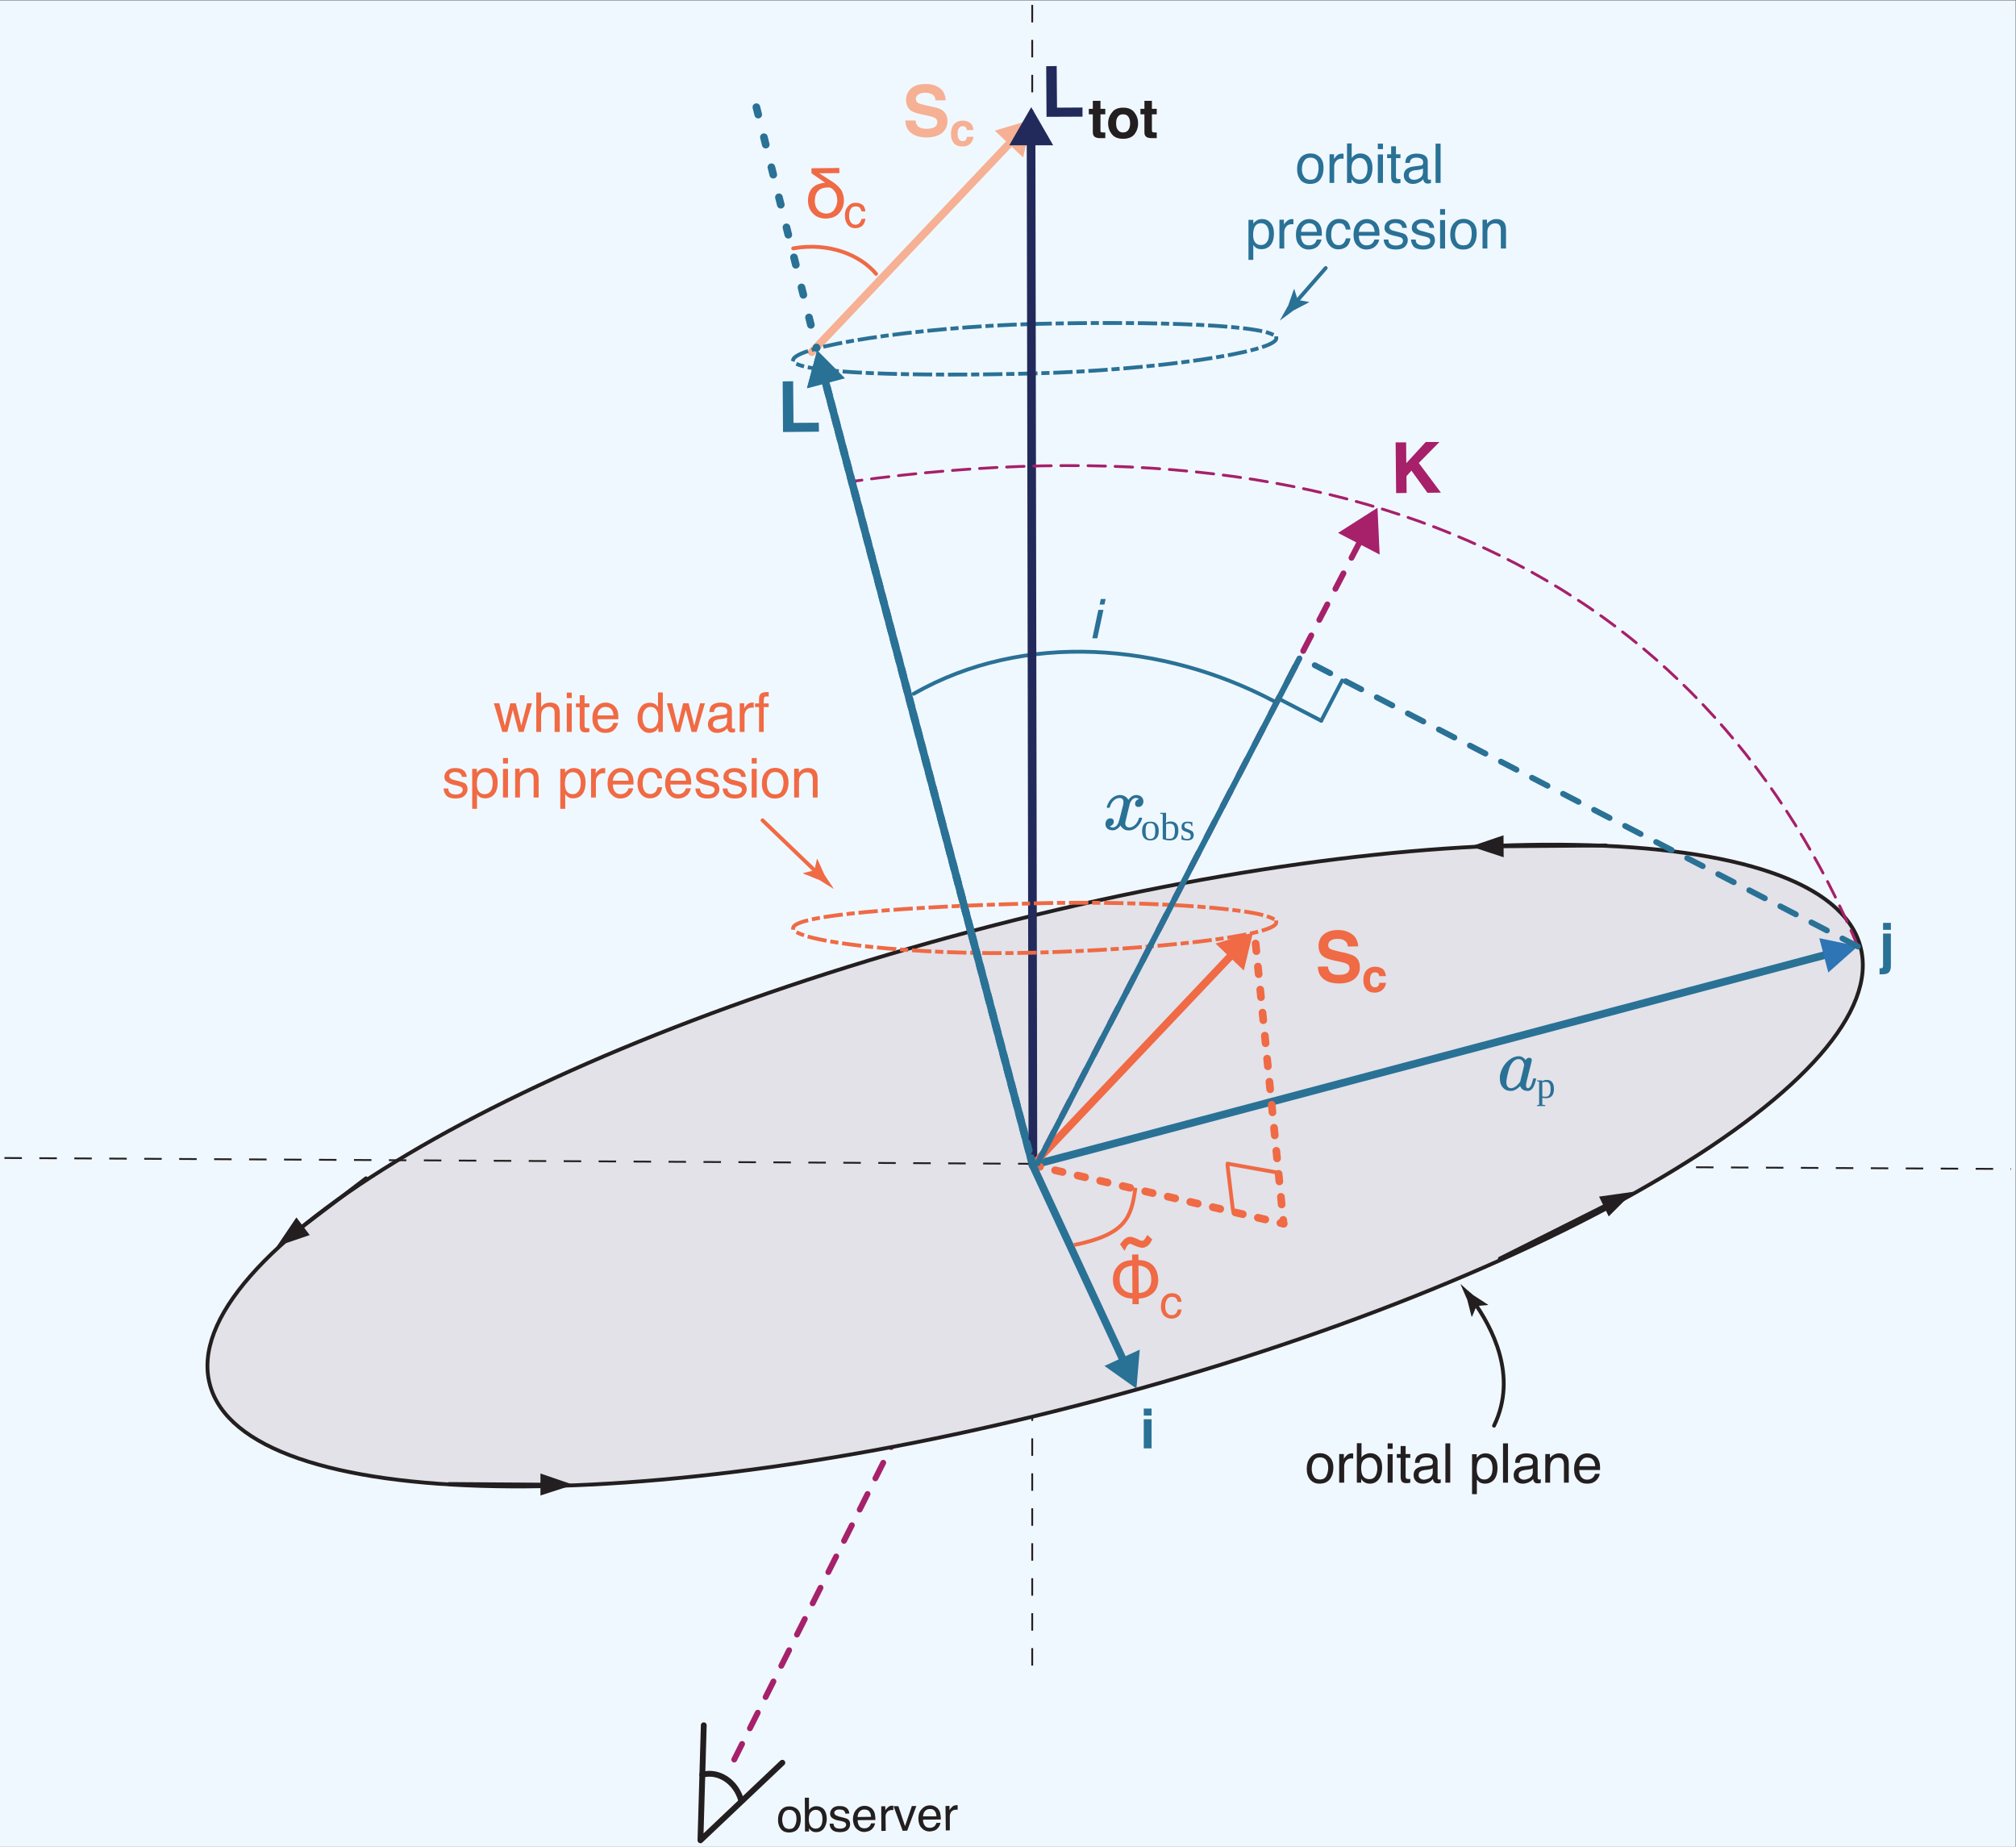 <?xml version="1.0" encoding="UTF-8" standalone="no"?>
<!-- Created with Inkscape (http://www.inkscape.org/) -->

<svg
   version="1.1"
   id="svg2"
   xml:space="preserve"
   width="457.586"
   height="419.098"
   viewBox="0 0 457.586 419.098"
   sodipodi:docname="LT_binary_system_WD_P_overview.svg"
   inkscape:version="1.1.2 (0a00cf5339, 2022-02-04)"
   xmlns:inkscape="http://www.inkscape.org/namespaces/inkscape"
   xmlns:sodipodi="http://sodipodi.sourceforge.net/DTD/sodipodi-0.dtd"
   xmlns="http://www.w3.org/2000/svg"
   xmlns:svg="http://www.w3.org/2000/svg"><rect x="0" y="0" width="457.586" height="419.098" fill="#808080" stroke="none"/><defs
     id="defs6"><clipPath
       clipPathUnits="userSpaceOnUse"
       id="clipPath16"><path
         d="M 0,0.028 H 385.171 V 355.69 H 0 Z"
         clip-rule="evenodd"
         id="path14" /></clipPath></defs><sodipodi:namedview
     id="namedview4"
     pagecolor="#ffffff"
     bordercolor="#666666"
     borderopacity="1.0"
     inkscape:pageshadow="2"
     inkscape:pageopacity="0.0"
     inkscape:pagecheckerboard="0"
     showgrid="false"
     inkscape:zoom="2.001843"
     inkscape:cx="226.54124"
     inkscape:cy="180.08405"
     inkscape:window-width="1920"
     inkscape:window-height="1008"
     inkscape:window-x="0"
     inkscape:window-y="0"
     inkscape:window-maximized="1"
     inkscape:current-layer="svg2" /><g
     id="g8"
     inkscape:label="LT_binary_system_WD_P_overview"
     transform="matrix(1.333,0,0,-1.333,0,474.255)"
     inkscape:groupmode="layer"><rect
       style="fill:#f0f8ff;fill-opacity:1;stroke-width:6.955;stroke-linecap:round;stroke-linejoin:round"
       id="rect4271"
       width="343.19"
       height="314.323"
       x="1.7763568e-15"
       y="-355.691"
       transform="scale(1,-1)" /><g
       id="g10"
       transform="translate(-20.849,21.048)"><g
         id="g12"
         clip-path="url(#clipPath16)"><path
           d="m 192.189,310.705 -33.591,-35.461 c -0.113,-0.114 -0.17,-0.284 -0.198,-0.425 v -0.057 c 0.028,-0.17 0.085,-0.34 0.227,-0.454 0.113,-0.113 0.283,-0.17 0.425,-0.198 h 0.028 c 0.17,0.028 0.34,0.085 0.482,0.227 l 33.591,35.433 z"
           style="fill:#f6b093;fill-opacity:1;fill-rule:evenodd;stroke:none"
           id="path20" /><path
           d="m 196.611,314.39 -6.378,-1.899 4.819,-4.564 z"
           style="fill:#f6b093;fill-opacity:1;fill-rule:evenodd;stroke:none"
           id="path22" /><g
           id="g24"><path
             d="m 238.167,277.143 c 0.057,-2.353 -20.891,-5.443 -41.074,-5.981 -20.183,-0.539 -41.131,-0.057 -41.187,2.239 -0.086,2.325 20.806,5.641 40.988,6.18 20.183,0.51 41.216,-0.114 41.273,-2.438 z"
             style="fill:none;stroke:#2a7196;stroke-width:0.652;stroke-linecap:square;stroke-linejoin:miter;stroke-miterlimit:10;stroke-dasharray:2.636, 1.304, 0.737, 1.304;stroke-dashoffset:0;stroke-opacity:1"
             id="path26" /></g><g
           id="g28"><path
             d="m 196.554,136.63 166.734,-0.908"
             style="fill:none;stroke:#231f20;stroke-width:0.312;stroke-linecap:butt;stroke-linejoin:miter;stroke-miterlimit:10;stroke-dasharray:2.976, 2.976;stroke-dashoffset:0;stroke-opacity:1"
             id="path30" /></g><g
           id="g32"><path
             d="M 196.611,333.893 V 49.351"
             style="fill:none;stroke:#231f20;stroke-width:0.312;stroke-linecap:butt;stroke-linejoin:miter;stroke-miterlimit:10;stroke-dasharray:2.976, 2.976;stroke-dashoffset:0;stroke-opacity:1"
             id="path34" /></g><g
           id="g36"><path
             d="m 145.871,35.178 50.825,101.225"
             style="fill:none;stroke:#a6216a;stroke-width:0.992;stroke-linecap:round;stroke-linejoin:round;stroke-miterlimit:10;stroke-dasharray:2.976, 2.976;stroke-dashoffset:0;stroke-opacity:1"
             id="path38" /></g><path
           d="m 56.58,99.042 c -5.868,22.054 52.327,56.636 129.911,77.216 77.641,20.579 145.304,19.361 151.144,-2.693 C 343.502,151.511 285.335,116.9 207.694,96.349 130.082,75.77 62.419,76.989 56.58,99.042 Z"
           style="fill:#e2e2e8;fill-opacity:1;fill-rule:evenodd;stroke:none"
           id="path40" /><g
           id="g42"><path
             d="m 56.58,99.042 c -5.868,22.054 52.327,56.636 129.911,77.216 77.641,20.579 145.304,19.361 151.144,-2.693 C 343.502,151.511 285.335,116.9 207.694,96.349 130.082,75.77 62.419,76.989 56.58,99.042 Z"
             style="fill:none;stroke:#231f20;stroke-width:0.652;stroke-linecap:square;stroke-linejoin:miter;stroke-miterlimit:3.864;stroke-dasharray:none;stroke-opacity:1"
             id="path44" /></g><g
           id="g46"><path
             d="M 83.169,134.135 72.057,125.688"
             style="fill:none;stroke:#231f20;stroke-width:0.652;stroke-linecap:round;stroke-linejoin:round;stroke-miterlimit:10;stroke-dasharray:none;stroke-opacity:1"
             id="path48" /></g><path
           d="m 73.587,124.469 -5.584,-1.899 3.317,4.904 z"
           style="fill:#231f20;fill-opacity:1;fill-rule:evenodd;stroke:none"
           id="path50" /><g
           id="g52"><path
             d="m 97.313,82.091 16.044,-0.113"
             style="fill:none;stroke:#231f20;stroke-width:0.652;stroke-linecap:round;stroke-linejoin:round;stroke-miterlimit:10;stroke-dasharray:none;stroke-opacity:1"
             id="path54" /></g><path
           d="m 112.876,83.877 5.612,-1.928 -5.612,-1.814 z"
           style="fill:#231f20;fill-opacity:1;fill-rule:evenodd;stroke:none"
           id="path56" /><g
           id="g58"><path
             d="m 294.321,190.8 -17.943,-0.142"
             style="fill:none;stroke:#231f20;stroke-width:0.652;stroke-linecap:round;stroke-linejoin:round;stroke-miterlimit:10;stroke-dasharray:none;stroke-opacity:1"
             id="path60" /></g><path
           d="m 276.888,188.787 -5.612,1.843 5.584,1.899 z"
           style="fill:#231f20;fill-opacity:1;fill-rule:evenodd;stroke:none"
           id="path62" /><g
           id="g64"><path
             d="m 276.236,120.472 18.142,9.099"
             style="fill:none;stroke:#231f20;stroke-width:0.652;stroke-linecap:round;stroke-linejoin:round;stroke-miterlimit:10;stroke-dasharray:none;stroke-opacity:1"
             id="path66" /></g><path
           d="m 293.131,131.017 5.839,0.822 -4.195,-4.195 z"
           style="fill:#231f20;fill-opacity:1;fill-rule:evenodd;stroke:none"
           id="path68" /><g
           id="g70"><path
             d="m 176.428,216.623 c 18.851,10.772 42.662,8.618 61.37,-1.275"
             style="fill:none;stroke:#2a7196;stroke-width:0.652;stroke-linecap:round;stroke-linejoin:round;stroke-miterlimit:10;stroke-dasharray:none;stroke-opacity:1"
             id="path72" /></g><path
           d="m 156.189,23.896 c 0.198,0.34 0.283,0.737 0.283,1.162 0,0.397 -0.056,0.737 -0.198,0.992 -0.227,0.369 -0.539,0.567 -1.02,0.567 -0.426,0 -0.737,-0.17 -0.936,-0.51 -0.17,-0.312 -0.283,-0.737 -0.283,-1.219 0.028,-0.425 0.113,-0.794 0.311,-1.106 0.199,-0.283 0.511,-0.425 0.908,-0.425 0.481,0 0.793,0.199 0.935,0.539 z m 0.454,2.806 c 0.368,-0.368 0.566,-0.879 0.566,-1.616 0,-0.652 -0.141,-1.219 -0.481,-1.672 -0.312,-0.425 -0.851,-0.652 -1.531,-0.652 -0.567,0 -1.021,0.17 -1.361,0.567 -0.34,0.397 -0.51,0.907 -0.51,1.559 0,0.737 0.17,1.275 0.51,1.701 0.369,0.425 0.822,0.623 1.418,0.623 0.538,0 1.02,-0.17 1.389,-0.51 z"
           style="fill:#231f20;fill-opacity:1;fill-rule:evenodd;stroke:none"
           id="path74" /><path
           d="m 160.639,23.896 c 0.17,0.283 0.255,0.68 0.255,1.19 0,0.425 -0.085,0.822 -0.283,1.106 -0.198,0.283 -0.482,0.425 -0.85,0.425 -0.312,0 -0.596,-0.113 -0.822,-0.369 -0.256,-0.226 -0.369,-0.651 -0.369,-1.19 0,-0.397 0.057,-0.709 0.17,-0.964 0.199,-0.453 0.539,-0.68 1.049,-0.68 0.368,0.028 0.652,0.17 0.85,0.482 z m -2.749,4.79 h 0.708 v -2.069 c 0.171,0.198 0.341,0.368 0.567,0.454 0.199,0.113 0.426,0.17 0.681,0.17 0.51,0 0.935,-0.17 1.275,-0.511 0.312,-0.368 0.482,-0.878 0.51,-1.615 0,-0.652 -0.17,-1.191 -0.481,-1.644 -0.312,-0.426 -0.766,-0.652 -1.333,-0.652 -0.311,0 -0.567,0.056 -0.793,0.226 -0.142,0.085 -0.284,0.227 -0.426,0.426 v -0.539 h -0.68 z"
           style="fill:#231f20;fill-opacity:1;fill-rule:evenodd;stroke:none"
           id="path76" /><path
           d="m 162.765,24.264 c 0.029,-0.227 0.085,-0.397 0.199,-0.538 0.17,-0.227 0.482,-0.312 0.935,-0.312 0.284,0 0.51,0.057 0.709,0.17 0.227,0.113 0.312,0.283 0.312,0.51 0,0.199 -0.085,0.312 -0.255,0.425 -0.085,0.057 -0.284,0.114 -0.596,0.199 l -0.595,0.113 c -0.368,0.085 -0.624,0.199 -0.794,0.312 -0.311,0.17 -0.482,0.454 -0.482,0.794 0,0.397 0.142,0.708 0.426,0.963 0.283,0.256 0.68,0.369 1.162,0.369 0.652,0 1.134,-0.17 1.417,-0.539 0.17,-0.226 0.255,-0.482 0.255,-0.737 l -0.652,-0.028 c -0.028,0.17 -0.085,0.312 -0.198,0.454 -0.142,0.17 -0.425,0.255 -0.879,0.255 -0.255,0 -0.482,-0.057 -0.595,-0.17 -0.142,-0.085 -0.227,-0.227 -0.227,-0.397 0,-0.17 0.113,-0.312 0.284,-0.425 0.113,-0.057 0.255,-0.114 0.481,-0.199 l 0.482,-0.113 c 0.511,-0.114 0.879,-0.227 1.049,-0.34 0.255,-0.17 0.397,-0.454 0.397,-0.851 0,-0.368 -0.113,-0.68 -0.397,-0.964 -0.283,-0.255 -0.737,-0.396 -1.332,-0.396 -0.624,0 -1.077,0.141 -1.332,0.396 -0.284,0.284 -0.426,0.624 -0.426,1.049 z"
           style="fill:#231f20;fill-opacity:1;fill-rule:evenodd;stroke:none"
           id="path78" /><path
           d="m 169.172,25.426 c -0.029,0.341 -0.085,0.567 -0.199,0.766 -0.198,0.34 -0.51,0.482 -0.964,0.482 -0.311,0 -0.566,-0.114 -0.793,-0.34 -0.199,-0.227 -0.312,-0.539 -0.34,-0.936 z m -0.255,1.673 c 0.283,-0.142 0.481,-0.312 0.623,-0.539 0.142,-0.198 0.255,-0.453 0.284,-0.737 0.056,-0.226 0.085,-0.51 0.085,-0.935 l -3.033,-0.028 c 0.028,-0.426 0.113,-0.766 0.311,-1.021 0.17,-0.255 0.482,-0.368 0.851,-0.368 0.368,0 0.652,0.113 0.879,0.368 0.113,0.142 0.198,0.283 0.255,0.482 h 0.68 c -0.028,-0.142 -0.085,-0.312 -0.17,-0.51 -0.113,-0.199 -0.227,-0.34 -0.34,-0.454 -0.227,-0.227 -0.482,-0.368 -0.794,-0.425 -0.17,-0.057 -0.34,-0.085 -0.567,-0.085 -0.51,0 -0.935,0.198 -1.304,0.567 -0.368,0.368 -0.567,0.907 -0.595,1.587 0,0.652 0.198,1.247 0.567,1.644 0.368,0.426 0.822,0.652 1.417,0.652 0.284,0 0.567,-0.056 0.851,-0.198 z"
           style="fill:#231f20;fill-opacity:1;fill-rule:evenodd;stroke:none"
           id="path80" /><path
           d="m 170.901,27.212 0.68,0.029 0.028,-0.737 c 0.029,0.141 0.171,0.311 0.397,0.51 0.199,0.198 0.454,0.312 0.709,0.312 0.028,0 0.057,0 0.085,0 0.028,0 0.085,0 0.142,0 l 0.028,-0.766 c -0.057,0.029 -0.085,0.029 -0.113,0.029 -0.057,0 -0.085,0 -0.114,0 -0.368,0 -0.623,-0.114 -0.822,-0.341 -0.198,-0.226 -0.283,-0.481 -0.283,-0.793 l 0.028,-2.41 -0.737,-0.028 z"
           style="fill:#231f20;fill-opacity:1;fill-rule:evenodd;stroke:none"
           id="path82" /><path
           d="m 173.82,27.241 1.134,-3.402 1.163,3.43 h 0.765 l -1.559,-4.195 -0.766,-0.029 -1.559,4.196 z"
           style="fill:#231f20;fill-opacity:1;fill-rule:evenodd;stroke:none"
           id="path84" /><path
           d="m 180.312,25.511 c -0.029,0.341 -0.085,0.567 -0.199,0.766 -0.198,0.34 -0.51,0.51 -0.963,0.482 -0.312,0 -0.567,-0.114 -0.794,-0.34 -0.199,-0.227 -0.312,-0.539 -0.34,-0.908 z m -0.255,1.673 c 0.283,-0.142 0.482,-0.312 0.623,-0.539 0.142,-0.198 0.255,-0.453 0.284,-0.737 0.056,-0.198 0.085,-0.51 0.085,-0.935 l -3.033,-0.028 c 0,-0.426 0.113,-0.766 0.312,-1.021 0.17,-0.255 0.453,-0.368 0.85,-0.368 0.368,0 0.652,0.113 0.879,0.368 0.113,0.142 0.198,0.312 0.255,0.482 h 0.68 c -0.028,-0.142 -0.085,-0.312 -0.17,-0.51 -0.113,-0.17 -0.227,-0.34 -0.34,-0.454 -0.227,-0.227 -0.482,-0.368 -0.794,-0.425 -0.17,-0.057 -0.34,-0.057 -0.567,-0.085 -0.51,0 -0.964,0.198 -1.304,0.567 -0.397,0.368 -0.567,0.907 -0.595,1.587 0,0.681 0.17,1.248 0.567,1.644 0.368,0.426 0.822,0.652 1.417,0.652 0.284,0 0.567,-0.056 0.851,-0.198 z"
           style="fill:#231f20;fill-opacity:1;fill-rule:evenodd;stroke:none"
           id="path86" /><path
           d="m 181.843,27.269 0.68,0.028 V 26.56 c 0.057,0.142 0.198,0.312 0.397,0.511 0.198,0.226 0.453,0.34 0.765,0.34 0,0 0.028,0 0.057,0 0.028,0 0.085,0 0.17,0 v -0.794 c -0.029,0.028 -0.085,0.028 -0.114,0.028 -0.028,0 -0.085,0 -0.113,0 -0.368,0 -0.652,-0.113 -0.85,-0.34 -0.17,-0.227 -0.255,-0.482 -0.255,-0.794 V 23.13 l -0.681,-0.028 z"
           style="fill:#231f20;fill-opacity:1;fill-rule:evenodd;stroke:none"
           id="path88" /><path
           d="m 246.954,170.192 c 0.057,-0.425 0.17,-0.709 0.34,-0.907 0.312,-0.369 0.823,-0.539 1.531,-0.511 0.454,0 0.794,0.029 1.049,0.142 0.51,0.17 0.765,0.51 0.765,0.992 0,0.312 -0.113,0.539 -0.368,0.681 -0.255,0.17 -0.652,0.283 -1.191,0.396 l -0.935,0.199 c -0.936,0.198 -1.559,0.425 -1.899,0.652 -0.596,0.397 -0.879,1.02 -0.879,1.842 0,0.766 0.255,1.418 0.822,1.928 0.567,0.51 1.389,0.794 2.494,0.794 0.936,0 1.701,-0.227 2.382,-0.709 0.652,-0.482 0.992,-1.162 1.048,-2.069 l -1.757,-0.029 c -0.028,0.511 -0.284,0.879 -0.709,1.106 -0.283,0.142 -0.652,0.198 -1.077,0.198 -0.482,0 -0.85,-0.085 -1.134,-0.283 -0.283,-0.199 -0.425,-0.454 -0.425,-0.794 0,-0.312 0.142,-0.538 0.425,-0.68 0.199,-0.085 0.567,-0.199 1.162,-0.34 l 1.503,-0.34 c 0.652,-0.171 1.19,-0.369 1.53,-0.624 0.511,-0.397 0.766,-0.992 0.766,-1.786 0.028,-0.765 -0.284,-1.417 -0.879,-1.956 -0.624,-0.51 -1.502,-0.794 -2.608,-0.794 -1.134,0 -2.012,0.227 -2.664,0.737 -0.652,0.511 -0.992,1.219 -0.992,2.126 z"
           style="fill:#ef6a45;fill-opacity:1;fill-rule:evenodd;stroke:none"
           id="path90" /><path
           d="m 255.713,168.548 c -0.028,0.141 -0.085,0.283 -0.17,0.425 -0.113,0.17 -0.312,0.227 -0.567,0.227 -0.368,0 -0.623,-0.17 -0.737,-0.539 -0.085,-0.198 -0.113,-0.453 -0.113,-0.765 0,-0.312 0.028,-0.539 0.113,-0.737 0.142,-0.34 0.369,-0.511 0.737,-0.511 0.255,0 0.426,0.086 0.539,0.227 0.113,0.142 0.17,0.312 0.198,0.539 h 1.134 c -0.028,-0.34 -0.141,-0.652 -0.368,-0.936 -0.369,-0.481 -0.851,-0.708 -1.531,-0.737 -0.652,0 -1.162,0.199 -1.474,0.596 -0.312,0.397 -0.482,0.907 -0.482,1.53 0,0.709 0.17,1.248 0.51,1.644 0.341,0.397 0.822,0.624 1.446,0.652 0.51,0 0.935,-0.113 1.304,-0.368 0.312,-0.227 0.51,-0.652 0.595,-1.247 z"
           style="fill:#ef6a45;fill-opacity:1;fill-rule:evenodd;stroke:none"
           id="path92" /><path
           d="m 198.992,323.461 1.786,0.028 0.057,-7.086 4.337,0.028 v -1.559 l -6.123,-0.028 z"
           style="fill:#212a5b;fill-opacity:1;fill-rule:evenodd;stroke:none"
           id="path94" /><path
           d="m 161.603,298.374 c 0.624,0.029 1.077,0.284 1.361,0.766 0.312,0.453 0.453,0.964 0.453,1.502 -0.028,0.312 -0.056,0.595 -0.113,0.822 -0.057,0.227 -0.142,0.425 -0.255,0.567 -0.085,0.142 -0.17,0.255 -0.284,0.369 -0.085,0.085 -0.17,0.17 -0.226,0.198 -0.17,0.142 -0.397,0.227 -0.681,0.227 -1.53,-0.028 -2.267,-0.794 -2.267,-2.353 0,-0.567 0.17,-1.077 0.51,-1.474 0.368,-0.397 0.879,-0.624 1.502,-0.624 z m -2.579,7.711 4.733,0.056 0.029,-0.878 -3.402,-0.029 v -0.028 l 2.126,-1.361 c 0.794,-0.51 1.333,-1.048 1.644,-1.559 0.255,-0.538 0.397,-1.077 0.397,-1.644 0,-0.822 -0.255,-1.531 -0.765,-2.154 -0.539,-0.624 -1.276,-0.936 -2.296,-0.964 -0.936,0 -1.673,0.284 -2.211,0.85 -0.539,0.539 -0.822,1.276 -0.851,2.155 0,1.871 0.964,2.919 2.892,3.09 v 0.028 l -2.296,1.587 z"
           style="fill:#ef6a45;fill-opacity:1;fill-rule:evenodd;stroke:none"
           id="path96" /><path
           d="m 167.698,299.877 c 0.283,-0.199 0.453,-0.595 0.51,-1.134 h -0.652 c -0.085,0.255 -0.17,0.454 -0.312,0.624 -0.142,0.17 -0.397,0.226 -0.709,0.226 -0.425,0 -0.737,-0.198 -0.935,-0.623 -0.113,-0.284 -0.17,-0.624 -0.17,-1.021 0,-0.425 0.113,-0.765 0.283,-1.049 0.17,-0.255 0.426,-0.425 0.794,-0.425 0.284,0 0.51,0.114 0.68,0.284 0.17,0.17 0.284,0.425 0.369,0.708 l 0.652,0.029 c -0.057,-0.539 -0.255,-0.936 -0.539,-1.219 -0.34,-0.255 -0.737,-0.397 -1.19,-0.397 -0.539,0 -0.964,0.198 -1.276,0.567 -0.312,0.425 -0.482,0.907 -0.482,1.502 -0.028,0.709 0.142,1.248 0.51,1.644 0.341,0.426 0.766,0.624 1.304,0.624 0.454,0 0.822,-0.113 1.163,-0.34 z"
           style="fill:#ef6a45;fill-opacity:1;fill-rule:evenodd;stroke:none"
           id="path98" /><g
           id="g100"><path
             d="m 275.244,92.012 c 4.139,8.533 -0.425,16.81 -3.458,21.118"
             style="fill:none;stroke:#231f20;stroke-width:0.652;stroke-linecap:round;stroke-linejoin:round;stroke-miterlimit:10;stroke-dasharray:none;stroke-opacity:1"
             id="path102" /></g><path
           d="m 272.268,112.393 -0.766,-1.814 -0.085,0.029 -0.737,2.863 c -0.397,0.907 -0.793,1.785 -1.162,2.692 0.709,-0.652 1.446,-1.303 2.211,-1.927 l 2.495,-1.616 v -0.057 z"
           style="fill:#231f20;fill-opacity:1;fill-rule:evenodd;stroke:none"
           id="path104" /><g
           id="g106"><path
             d="m 196.668,136.374 135.467,35.915"
             style="fill:none;stroke:#2a7196;stroke-width:1.304;stroke-linecap:round;stroke-linejoin:round;stroke-miterlimit:10;stroke-dasharray:none;stroke-opacity:1"
             id="path108" /></g><path
           d="m 330.633,175.011 6.576,-1.361 -5.045,-4.479 z"
           style="fill:#2e75b5;fill-opacity:1;fill-rule:evenodd;stroke:none"
           id="path110" /><path
           d="m 258.491,259.426 h 1.786 l 0.029,-3.543 3.316,3.6 h 2.324 l -3.515,-3.572 3.771,-5.045 -2.296,-0.029 -2.722,3.771 -0.85,-0.936 0.028,-2.863 -1.786,-0.028 z"
           style="fill:#a6206a;fill-opacity:1;fill-rule:evenodd;stroke:none"
           id="path112" /><g
           id="g114"><path
             d="m 234.652,174.104 4.762,-47.707"
             style="fill:none;stroke:#ef6a45;stroke-width:1.304;stroke-linecap:round;stroke-linejoin:round;stroke-miterlimit:10;stroke-dasharray:1.304, 2.636, 1.304, 2.636;stroke-dashoffset:0;stroke-opacity:1"
             id="path116" /></g><g
           id="g118"><path
             d="m 196.668,136.403 42.746,-10.006"
             style="fill:none;stroke:#ef6a45;stroke-width:1.304;stroke-linecap:round;stroke-linejoin:round;stroke-miterlimit:10;stroke-dasharray:1.304, 2.636, 1.304, 2.636;stroke-dashoffset:0;stroke-opacity:1"
             id="path120" /></g><g
           id="g122"><path
             d="m 149.641,316.488 10.261,-40.989"
             style="fill:none;stroke:#2a7196;stroke-width:1.304;stroke-linecap:round;stroke-linejoin:round;stroke-miterlimit:10;stroke-dasharray:1.304, 3.968;stroke-dashoffset:0;stroke-opacity:1"
             id="path124" /></g><g
           id="g126"><path
             d="m 198.907,139.379 53.858,103.833"
             style="fill:none;stroke:#a6216a;stroke-width:0.992;stroke-linecap:round;stroke-linejoin:round;stroke-miterlimit:10;stroke-dasharray:2.976, 2.976;stroke-dashoffset:0;stroke-opacity:1"
             id="path128" /></g><path
           d="m 255.77,240.321 -0.368,7.965 -6.719,-4.28 z"
           style="fill:#a6216a;fill-opacity:1;fill-rule:evenodd;stroke:none"
           id="path130" /><path
           d="m 154.12,269.801 1.786,0.029 0.056,-7.087 4.309,0.028 0.028,-1.53 -6.123,-0.057 z"
           style="fill:#2a7196;fill-opacity:1;fill-rule:evenodd;stroke:none"
           id="path132" /><path
           d="m 214.753,114.604 c 0.708,0.029 1.247,0.256 1.616,0.681 0.34,0.425 0.538,0.963 0.51,1.672 0,1.417 -0.737,2.211 -2.183,2.325 z m -1.106,4.649 c -1.445,-0.142 -2.182,-0.907 -2.154,-2.353 0,-0.68 0.198,-1.247 0.595,-1.644 0.369,-0.425 0.879,-0.623 1.588,-0.652 z m 0.029,-5.584 c -0.936,0 -1.701,0.283 -2.325,0.85 -0.652,0.539 -0.992,1.276 -0.992,2.268 -0.028,1.021 0.255,1.814 0.85,2.438 0.567,0.623 1.389,0.964 2.41,0.964 v 0.963 l 1.077,0.029 v -0.964 c 1.049,0 1.871,-0.312 2.495,-0.935 0.566,-0.624 0.85,-1.418 0.878,-2.438 0,-0.992 -0.312,-1.729 -0.935,-2.296 -0.652,-0.567 -1.446,-0.851 -2.381,-0.879 v -0.964 h -1.077 z"
           style="fill:#ef6a45;fill-opacity:1;fill-rule:evenodd;stroke:none"
           id="path134" /><path
           d="m 221.499,114.236 c 0.284,-0.199 0.482,-0.595 0.539,-1.134 h -0.681 c -0.028,0.255 -0.113,0.454 -0.283,0.624 -0.142,0.17 -0.368,0.226 -0.68,0.226 -0.454,0 -0.737,-0.198 -0.936,-0.623 -0.141,-0.284 -0.198,-0.624 -0.198,-1.049 0,-0.425 0.085,-0.765 0.283,-1.049 0.17,-0.255 0.454,-0.397 0.822,-0.397 0.284,0 0.511,0.085 0.681,0.255 0.17,0.171 0.283,0.426 0.34,0.709 h 0.652 c -0.057,-0.538 -0.255,-0.935 -0.567,-1.162 -0.284,-0.255 -0.68,-0.397 -1.162,-0.397 -0.511,0 -0.936,0.198 -1.304,0.567 -0.312,0.397 -0.482,0.879 -0.482,1.474 0,0.737 0.17,1.276 0.51,1.672 0.369,0.426 0.822,0.624 1.361,0.624 0.453,0 0.822,-0.113 1.105,-0.34 z"
           style="fill:#ef6a45;fill-opacity:1;fill-rule:evenodd;stroke:none"
           id="path136" /><g
           id="g138"><path
             d="M 140.683,41.017 140.117,21.43 154.063,34.639"
             style="fill:none;stroke:#231f20;stroke-width:0.992;stroke-linecap:round;stroke-linejoin:round;stroke-miterlimit:10;stroke-dasharray:none;stroke-opacity:1"
             id="path140" /></g><g
           id="g142"><path
             d="m 140.428,32.598 c 2.807,0.765 5.783,-1.219 6.633,-4.422"
             style="fill:none;stroke:#231f20;stroke-width:0.992;stroke-linecap:round;stroke-linejoin:round;stroke-miterlimit:10;stroke-dasharray:none;stroke-opacity:1"
             id="path144" /></g><g
           id="g146"><path
             d="m 160.129,186.009 -9.439,9.071"
             style="fill:none;stroke:#f06a44;stroke-width:0.652;stroke-linecap:round;stroke-linejoin:round;stroke-miterlimit:10;stroke-dasharray:none;stroke-opacity:1"
             id="path148" /></g><path
           d="m 159.534,186.576 -1.928,-0.482 0.029,-0.085 2.749,-1.105 c 0.822,-0.511 1.644,-1.021 2.466,-1.531 -0.538,0.822 -1.077,1.644 -1.615,2.438 l -1.219,2.693 -0.057,0.028 z"
           style="fill:#f06a44;fill-opacity:1;fill-rule:evenodd;stroke:none"
           id="path150" /><g
           id="g152"><path
             d="m 196.668,136.374 34.242,36.142"
             style="fill:none;stroke:#ef6a45;stroke-width:1.304;stroke-linecap:round;stroke-linejoin:round;stroke-miterlimit:10;stroke-dasharray:none;stroke-opacity:1"
             id="path154" /></g><path
           d="m 232.639,169.511 1.559,6.463 -6.378,-1.87 z"
           style="fill:#ef6a45;fill-opacity:1;fill-rule:evenodd;stroke:none"
           id="path156" /><g
           id="g158"><path
             d="m 196.696,136.374 -35.49,134.079"
             style="fill:none;stroke:#2a7196;stroke-width:1.304;stroke-linecap:round;stroke-linejoin:round;stroke-miterlimit:10;stroke-dasharray:none;stroke-opacity:1"
             id="path160" /></g><path
           d="m 164.693,270.34 -4.706,4.734 -1.729,-6.435 z"
           style="fill:#2a7196;fill-opacity:1;fill-rule:evenodd;stroke:none"
           id="path162" /><g
           id="g164"><path
             d="m 196.668,136.403 15.675,-33.732"
             style="fill:none;stroke:#2a7196;stroke-width:1.304;stroke-linecap:round;stroke-linejoin:round;stroke-miterlimit:10;stroke-dasharray:none;stroke-opacity:1"
             id="path166" /></g><path
           d="m 208.913,102.189 5.443,-3.855 0.567,6.633 z"
           style="fill:#2a7196;fill-opacity:1;fill-rule:evenodd;stroke:none"
           id="path168" /><g
           id="g170"><path
             d="m 196.724,138.33 -0.311,172.8"
             style="fill:none;stroke:#212a5b;stroke-width:1.474;stroke-linecap:round;stroke-linejoin:round;stroke-miterlimit:10;stroke-dasharray:none;stroke-opacity:1"
             id="path172" /></g><path
           d="m 200.183,309.997 -3.742,6.491 -3.742,-6.491 z"
           style="fill:#212a5b;fill-opacity:1;fill-rule:evenodd;stroke:none"
           id="path174" /><g
           id="g176"><path
             d="m 238.167,177.704 c 0.057,-2.325 -21.118,-4.649 -41.301,-5.159 -20.183,-0.539 -40.904,1.87 -40.96,4.166 -0.086,2.325 20.551,3.686 40.733,4.224 20.183,0.539 41.471,-0.935 41.528,-3.231 z"
             style="fill:none;stroke:#ef6a45;stroke-width:0.652;stroke-linecap:square;stroke-linejoin:miter;stroke-miterlimit:10;stroke-dasharray:2.636, 1.304, 0.737, 1.304;stroke-dashoffset:0;stroke-opacity:1"
             id="path178" /></g><g
           id="g180"><path
             d="m 170.022,288.113 c -2.665,3.175 -7.937,5.414 -14.116,4.337"
             style="fill:none;stroke:#ef6a45;stroke-width:0.652;stroke-linecap:round;stroke-linejoin:round;stroke-miterlimit:10;stroke-dasharray:none;stroke-opacity:1"
             id="path182" /></g><path
           d="m 342.822,176.428 h -1.332 v 1.191 h 1.332 z m -1.928,-6.52 c 0.057,0 0.114,0 0.142,-0.028 0.029,0 0.057,0 0.085,0 0.114,0 0.227,0.028 0.284,0.113 0.056,0.057 0.085,0.17 0.085,0.341 v 5.47 h 1.332 v -5.47 c 0,-0.511 -0.085,-0.879 -0.312,-1.106 -0.198,-0.255 -0.595,-0.368 -1.162,-0.368 -0.057,0 -0.113,0 -0.17,0 -0.085,0 -0.17,0 -0.284,0 z"
           style="fill:#2a7196;fill-opacity:1;fill-rule:evenodd;stroke:none"
           id="path184" /><path
           d="m 215.603,93.118 h 1.332 v -4.961 h -1.332 z m 1.332,0.623 h -1.332 v 1.191 h 1.332 z"
           style="fill:#2a7196;fill-opacity:1;fill-rule:evenodd;stroke:none"
           id="path186" /><path
           d="m 246.699,83.48 c 0.199,0.425 0.312,0.879 0.312,1.361 0,0.453 -0.085,0.822 -0.227,1.105 -0.227,0.454 -0.623,0.68 -1.162,0.68 -0.51,0 -0.879,-0.198 -1.077,-0.566 -0.227,-0.397 -0.34,-0.851 -0.34,-1.389 0,-0.511 0.113,-0.936 0.34,-1.276 0.198,-0.369 0.567,-0.539 1.049,-0.539 0.538,0 0.907,0.227 1.105,0.624 z m 0.51,3.231 c 0.454,-0.425 0.681,-1.02 0.681,-1.842 0,-0.794 -0.199,-1.417 -0.567,-1.928 -0.425,-0.538 -0.992,-0.793 -1.814,-0.793 -0.652,0 -1.163,0.226 -1.559,0.68 -0.397,0.454 -0.596,1.077 -0.596,1.843 0,0.793 0.199,1.445 0.624,1.927 0.397,0.51 0.964,0.737 1.644,0.737 0.624,0 1.162,-0.198 1.587,-0.624 z"
           style="fill:#231f20;fill-opacity:1;fill-rule:evenodd;stroke:none"
           id="path188" /><path
           d="m 248.882,87.193 h 0.794 v -0.85 c 0.056,0.17 0.226,0.368 0.481,0.624 0.227,0.226 0.539,0.34 0.851,0.34 0.028,0 0.028,0 0.085,0 0.028,0 0.085,-0.029 0.17,-0.029 v -0.85 c -0.028,0 -0.085,0 -0.113,0 -0.057,0 -0.085,0.028 -0.142,0.028 -0.425,0 -0.737,-0.141 -0.964,-0.396 -0.198,-0.284 -0.312,-0.596 -0.312,-0.936 v -2.806 h -0.85 z"
           style="fill:#231f20;fill-opacity:1;fill-rule:evenodd;stroke:none"
           id="path190" /><path
           d="m 255.033,83.423 c 0.227,0.369 0.34,0.822 0.34,1.389 0,0.51 -0.113,0.936 -0.34,1.276 -0.227,0.34 -0.539,0.51 -0.964,0.51 -0.368,0 -0.737,-0.142 -1.02,-0.425 -0.284,-0.255 -0.425,-0.709 -0.425,-1.361 0,-0.453 0.056,-0.822 0.17,-1.105 0.226,-0.539 0.652,-0.794 1.247,-0.794 0.453,0 0.765,0.17 0.992,0.51 z m -3.146,5.613 h 0.793 v -2.438 c 0.17,0.255 0.397,0.425 0.652,0.539 0.255,0.113 0.539,0.198 0.822,0.198 0.624,0 1.106,-0.227 1.474,-0.624 0.397,-0.425 0.567,-1.048 0.567,-1.842 0,-0.765 -0.17,-1.417 -0.538,-1.928 -0.397,-0.538 -0.907,-0.793 -1.559,-0.793 -0.369,0 -0.681,0.085 -0.964,0.283 -0.17,0.085 -0.34,0.255 -0.51,0.539 v -0.652 h -0.737 z"
           style="fill:#231f20;fill-opacity:1;fill-rule:evenodd;stroke:none"
           id="path192" /><path
           d="m 257.131,87.165 h 0.85 v -4.847 h -0.85 z m 0,1.843 h 0.85 v -0.936 h -0.85 z"
           style="fill:#231f20;fill-opacity:1;fill-rule:evenodd;stroke:none"
           id="path194" /><path
           d="m 259.342,88.554 h 0.85 v -1.361 h 0.794 v -0.652 h -0.794 v -3.203 c 0,-0.17 0.057,-0.283 0.17,-0.34 0.085,-0.057 0.17,-0.057 0.34,-0.057 0.029,0 0.057,0 0.114,0 0.056,0 0.113,0 0.17,0.029 v -0.652 c -0.114,-0.029 -0.199,-0.057 -0.312,-0.057 -0.085,-0.028 -0.198,-0.028 -0.312,-0.028 -0.397,0 -0.652,0.085 -0.822,0.283 -0.113,0.199 -0.198,0.454 -0.198,0.766 v 3.259 h -0.652 v 0.652 h 0.652 z"
           style="fill:#231f20;fill-opacity:1;fill-rule:evenodd;stroke:none"
           id="path196" /><path
           d="m 262.658,83.055 c 0.17,-0.142 0.397,-0.227 0.624,-0.227 0.283,0 0.567,0.085 0.85,0.198 0.454,0.227 0.681,0.596 0.681,1.106 v 0.652 c -0.114,-0.057 -0.227,-0.113 -0.397,-0.17 -0.142,-0.029 -0.312,-0.057 -0.454,-0.085 l -0.51,-0.057 c -0.283,-0.057 -0.539,-0.113 -0.68,-0.198 -0.255,-0.142 -0.369,-0.369 -0.369,-0.681 0,-0.226 0.085,-0.425 0.255,-0.538 z m 1.729,2.182 c 0.199,0.029 0.312,0.114 0.397,0.256 0.029,0.056 0.057,0.17 0.057,0.311 0,0.284 -0.113,0.511 -0.312,0.624 -0.198,0.142 -0.482,0.198 -0.85,0.198 -0.425,0 -0.737,-0.113 -0.936,-0.34 -0.085,-0.17 -0.17,-0.34 -0.198,-0.595 h -0.765 c 0.028,0.624 0.226,1.049 0.595,1.276 0.368,0.226 0.822,0.34 1.332,0.34 0.567,0 1.021,-0.114 1.389,-0.312 0.34,-0.227 0.539,-0.567 0.539,-1.049 V 83.14 c 0,-0.085 0,-0.142 0.028,-0.199 0.057,-0.056 0.113,-0.085 0.227,-0.085 0.028,0 0.085,0 0.141,0 0.029,0.029 0.086,0.029 0.142,0.029 v -0.596 c -0.142,-0.028 -0.227,-0.056 -0.312,-0.085 -0.056,0 -0.141,0 -0.255,0 -0.283,0 -0.482,0.085 -0.623,0.312 -0.057,0.085 -0.114,0.255 -0.142,0.425 -0.17,-0.198 -0.397,-0.396 -0.709,-0.567 -0.312,-0.141 -0.652,-0.226 -1.02,-0.226 -0.482,0 -0.851,0.141 -1.134,0.397 -0.284,0.283 -0.425,0.623 -0.425,1.048 0,0.426 0.113,0.794 0.397,1.049 0.283,0.227 0.652,0.397 1.133,0.454 z"
           style="fill:#231f20;fill-opacity:1;fill-rule:evenodd;stroke:none"
           id="path198" /><path
           d="m 266.967,82.318 h 0.822 v 6.69 h -0.822 z"
           style="fill:#231f20;fill-opacity:1;fill-rule:evenodd;stroke:none"
           id="path200" /><path
           d="m 274.592,83.338 c 0.284,0.312 0.397,0.794 0.397,1.446 0,0.397 -0.057,0.737 -0.17,1.02 -0.227,0.539 -0.624,0.794 -1.191,0.794 -0.567,0 -0.963,-0.283 -1.162,-0.85 -0.113,-0.312 -0.17,-0.681 -0.17,-1.163 0,-0.396 0.057,-0.708 0.17,-0.963 0.199,-0.511 0.595,-0.766 1.162,-0.766 0.397,0 0.709,0.17 0.964,0.482 z m -3.09,3.827 h 0.794 v -0.624 c 0.17,0.199 0.369,0.369 0.539,0.511 0.283,0.17 0.623,0.255 0.992,0.255 0.538,0 1.049,-0.199 1.417,-0.624 0.397,-0.425 0.595,-1.02 0.595,-1.814 0,-1.077 -0.283,-1.843 -0.85,-2.296 -0.369,-0.284 -0.794,-0.425 -1.247,-0.425 -0.369,0 -0.681,0.085 -0.936,0.226 -0.141,0.114 -0.312,0.256 -0.482,0.482 v -2.494 h -0.822 z"
           style="fill:#231f20;fill-opacity:1;fill-rule:evenodd;stroke:none"
           id="path202" /><path
           d="m 276.775,82.318 h 0.85 v 6.69 h -0.85 z"
           style="fill:#231f20;fill-opacity:1;fill-rule:evenodd;stroke:none"
           id="path204" /><path
           d="m 279.694,83.055 c 0.171,-0.142 0.369,-0.227 0.624,-0.227 0.284,0 0.567,0.085 0.822,0.198 0.482,0.227 0.709,0.596 0.709,1.106 v 0.652 c -0.085,-0.057 -0.227,-0.113 -0.369,-0.17 -0.198,-0.029 -0.34,-0.057 -0.51,-0.085 l -0.482,-0.057 c -0.312,-0.057 -0.51,-0.113 -0.68,-0.198 -0.255,-0.142 -0.369,-0.369 -0.369,-0.681 0,-0.226 0.085,-0.425 0.255,-0.538 z m 1.758,2.182 c 0.17,0.029 0.312,0.114 0.368,0.256 0.029,0.056 0.057,0.17 0.057,0.311 0,0.284 -0.085,0.511 -0.312,0.624 -0.17,0.142 -0.482,0.198 -0.85,0.198 -0.425,0 -0.737,-0.113 -0.907,-0.34 -0.114,-0.17 -0.17,-0.34 -0.199,-0.595 h -0.765 c 0,0.624 0.199,1.049 0.567,1.276 0.397,0.226 0.822,0.34 1.304,0.34 0.567,0 1.077,-0.114 1.417,-0.312 0.369,-0.227 0.539,-0.567 0.539,-1.049 V 83.14 c 0,-0.085 0.028,-0.142 0.057,-0.199 0.028,-0.056 0.113,-0.085 0.226,-0.085 0.029,0 0.057,0 0.114,0 0.056,0.029 0.085,0.029 0.141,0.029 v -0.596 c -0.113,-0.028 -0.226,-0.056 -0.283,-0.085 -0.085,0 -0.17,0 -0.283,0 -0.284,0 -0.482,0.085 -0.596,0.312 -0.085,0.085 -0.113,0.255 -0.141,0.425 -0.171,-0.198 -0.426,-0.396 -0.766,-0.567 -0.312,-0.141 -0.652,-0.226 -1.02,-0.226 -0.454,0 -0.822,0.141 -1.106,0.397 -0.283,0.283 -0.425,0.623 -0.425,1.048 0,0.426 0.142,0.794 0.425,1.049 0.284,0.227 0.652,0.397 1.106,0.454 z"
           style="fill:#231f20;fill-opacity:1;fill-rule:evenodd;stroke:none"
           id="path206" /><path
           d="m 283.975,87.193 h 0.794 v -0.68 c 0.255,0.284 0.481,0.482 0.737,0.595 0.255,0.142 0.538,0.199 0.878,0.199 0.681,0 1.134,-0.255 1.389,-0.737 0.142,-0.255 0.199,-0.624 0.199,-1.106 v -3.146 h -0.822 v 3.09 c 0,0.283 -0.057,0.538 -0.142,0.708 -0.142,0.312 -0.397,0.454 -0.794,0.454 -0.198,0 -0.34,-0.029 -0.482,-0.057 -0.226,-0.057 -0.397,-0.198 -0.567,-0.397 -0.141,-0.17 -0.226,-0.34 -0.283,-0.51 -0.028,-0.17 -0.085,-0.397 -0.085,-0.737 v -2.551 h -0.822 z"
           style="fill:#231f20;fill-opacity:1;fill-rule:evenodd;stroke:none"
           id="path208" /><path
           d="m 292.479,85.124 c -0.029,0.369 -0.114,0.652 -0.227,0.85 -0.227,0.426 -0.595,0.624 -1.162,0.624 -0.369,0 -0.681,-0.142 -0.936,-0.453 -0.226,-0.256 -0.368,-0.596 -0.397,-1.021 z m -0.312,1.928 c 0.34,-0.142 0.567,-0.369 0.737,-0.624 0.17,-0.255 0.283,-0.567 0.34,-0.879 0.057,-0.227 0.057,-0.595 0.057,-1.077 h -3.544 c 0,-0.482 0.114,-0.879 0.341,-1.19 0.226,-0.284 0.538,-0.454 0.992,-0.454 0.425,0 0.793,0.142 1.049,0.425 0.141,0.17 0.255,0.369 0.311,0.567 h 0.794 c -0.028,-0.17 -0.085,-0.368 -0.198,-0.595 -0.142,-0.199 -0.255,-0.397 -0.426,-0.539 -0.226,-0.226 -0.538,-0.397 -0.907,-0.482 -0.226,-0.056 -0.453,-0.056 -0.68,-0.056 -0.595,0 -1.105,0.198 -1.531,0.652 -0.425,0.425 -0.623,1.048 -0.623,1.842 0,0.794 0.198,1.418 0.623,1.928 0.426,0.482 0.964,0.737 1.644,0.737 0.341,0 0.709,-0.085 1.021,-0.255 z"
           style="fill:#231f20;fill-opacity:1;fill-rule:evenodd;stroke:none"
           id="path210" /><path
           d="m 105.874,215.008 0.935,-3.856 0.936,3.856 h 0.935 l 0.936,-3.827 0.992,3.827 h 0.822 l -1.417,-4.876 h -0.851 l -0.992,3.742 -0.935,-3.742 h -0.851 l -1.445,4.876 z"
           style="fill:#f06a44;fill-opacity:1;fill-rule:evenodd;stroke:none"
           id="path212" /><path
           d="m 112.167,216.85 h 0.822 v -2.494 c 0.198,0.255 0.368,0.425 0.51,0.51 0.284,0.17 0.595,0.255 0.992,0.255 0.709,0 1.219,-0.227 1.474,-0.737 0.142,-0.255 0.199,-0.624 0.199,-1.106 v -3.146 h -0.879 v 3.09 c 0,0.34 -0.028,0.623 -0.113,0.793 -0.17,0.256 -0.426,0.397 -0.851,0.397 -0.34,0 -0.652,-0.141 -0.907,-0.368 -0.283,-0.227 -0.425,-0.652 -0.425,-1.304 v -2.608 h -0.822 z"
           style="fill:#f06a44;fill-opacity:1;fill-rule:evenodd;stroke:none"
           id="path214" /><path
           d="m 117.354,214.979 h 0.851 v -4.847 h -0.851 z m 0,1.843 h 0.851 v -0.936 h -0.851 z"
           style="fill:#f06a44;fill-opacity:1;fill-rule:evenodd;stroke:none"
           id="path216" /><path
           d="m 119.565,216.368 h 0.822 v -1.389 h 0.822 v -0.652 h -0.822 v -3.175 c 0,-0.17 0.057,-0.283 0.17,-0.34 0.086,-0.028 0.199,-0.056 0.369,-0.056 0.028,0 0.057,0 0.113,0 0.057,0 0.114,0 0.17,0.028 v -0.652 c -0.113,-0.028 -0.198,-0.057 -0.311,-0.057 -0.085,-0.028 -0.227,-0.028 -0.341,-0.028 -0.396,0 -0.651,0.113 -0.793,0.283 -0.114,0.199 -0.199,0.454 -0.199,0.766 v 3.231 h -0.652 v 0.652 h 0.652 z"
           style="fill:#f06a44;fill-opacity:1;fill-rule:evenodd;stroke:none"
           id="path218" /><path
           d="m 125.32,212.938 c -0.029,0.369 -0.114,0.652 -0.227,0.851 -0.227,0.396 -0.624,0.595 -1.162,0.595 -0.369,0 -0.681,-0.142 -0.936,-0.397 -0.255,-0.283 -0.368,-0.624 -0.397,-1.049 z m -0.312,1.928 c 0.34,-0.142 0.567,-0.397 0.737,-0.652 0.17,-0.227 0.283,-0.51 0.34,-0.851 0.028,-0.226 0.057,-0.566 0.057,-1.077 h -3.544 c 0,-0.482 0.114,-0.878 0.341,-1.19 0.198,-0.284 0.538,-0.454 0.992,-0.454 0.425,0 0.793,0.17 1.049,0.425 0.141,0.17 0.226,0.369 0.311,0.596 h 0.794 c -0.028,-0.199 -0.085,-0.397 -0.227,-0.596 -0.113,-0.226 -0.227,-0.425 -0.397,-0.538 -0.226,-0.255 -0.538,-0.425 -0.935,-0.51 -0.198,-0.029 -0.425,-0.057 -0.652,-0.057 -0.595,0 -1.105,0.198 -1.531,0.652 -0.425,0.453 -0.623,1.049 -0.623,1.842 0,0.794 0.198,1.418 0.623,1.9 0.426,0.51 0.964,0.765 1.644,0.765 0.341,0 0.709,-0.085 1.021,-0.255 z"
           style="fill:#f06a44;fill-opacity:1;fill-rule:evenodd;stroke:none"
           id="path220" /><path
           d="m 130.592,211.209 c 0.199,-0.34 0.567,-0.51 1.049,-0.51 0.368,0 0.68,0.17 0.935,0.482 0.227,0.312 0.369,0.793 0.369,1.389 0,0.623 -0.142,1.077 -0.397,1.389 -0.227,0.283 -0.539,0.425 -0.907,0.425 -0.425,0 -0.737,-0.142 -0.992,-0.482 -0.255,-0.312 -0.397,-0.765 -0.397,-1.389 0,-0.51 0.113,-0.935 0.34,-1.304 z m 1.814,3.657 c 0.142,-0.085 0.312,-0.255 0.482,-0.482 v 2.466 h 0.822 v -6.718 h -0.765 v 0.709 c -0.17,-0.312 -0.397,-0.567 -0.68,-0.681 -0.256,-0.141 -0.539,-0.198 -0.879,-0.198 -0.539,0 -0.992,0.227 -1.389,0.709 -0.397,0.453 -0.595,1.048 -0.595,1.814 0,0.708 0.17,1.304 0.538,1.842 0.34,0.51 0.879,0.766 1.531,0.766 0.368,0 0.68,-0.085 0.935,-0.227 z"
           style="fill:#f06a44;fill-opacity:1;fill-rule:evenodd;stroke:none"
           id="path222" /><path
           d="m 135.298,215.008 0.935,-3.856 0.936,3.856 h 0.935 l 0.964,-3.827 0.992,3.827 h 0.822 l -1.417,-4.876 h -0.851 l -0.992,3.742 -0.992,-3.742 h -0.822 l -1.417,4.876 z"
           style="fill:#f06a44;fill-opacity:1;fill-rule:evenodd;stroke:none"
           id="path224" /><path
           d="m 142.498,210.869 c 0.17,-0.142 0.368,-0.227 0.623,-0.227 0.284,0 0.596,0.085 0.851,0.227 0.453,0.198 0.68,0.567 0.68,1.077 v 0.652 c -0.085,-0.057 -0.227,-0.113 -0.369,-0.17 -0.17,-0.028 -0.311,-0.057 -0.481,-0.085 l -0.511,-0.057 c -0.283,-0.056 -0.51,-0.113 -0.68,-0.198 -0.227,-0.142 -0.368,-0.369 -0.368,-0.68 0,-0.227 0.085,-0.426 0.255,-0.539 z m 1.757,2.211 c 0.17,0 0.312,0.085 0.369,0.227 0.028,0.056 0.056,0.17 0.056,0.312 0,0.283 -0.085,0.481 -0.283,0.595 -0.199,0.142 -0.482,0.198 -0.879,0.198 -0.425,0 -0.737,-0.113 -0.907,-0.34 -0.113,-0.142 -0.17,-0.312 -0.198,-0.567 h -0.766 c 0,0.595 0.199,1.049 0.567,1.276 0.397,0.227 0.822,0.34 1.304,0.34 0.595,0 1.077,-0.085 1.417,-0.312 0.369,-0.227 0.539,-0.595 0.539,-1.049 v -2.806 c 0,-0.085 0.028,-0.142 0.057,-0.198 0.028,-0.057 0.113,-0.085 0.226,-0.085 0.029,0 0.057,0 0.114,0.028 0.057,0 0.085,0 0.142,0 v -0.595 c -0.114,-0.029 -0.227,-0.057 -0.284,-0.057 -0.057,-0.028 -0.17,-0.028 -0.283,-0.028 -0.284,0 -0.482,0.113 -0.596,0.311 -0.085,0.085 -0.113,0.255 -0.141,0.426 -0.17,-0.199 -0.426,-0.397 -0.737,-0.567 -0.312,-0.142 -0.681,-0.227 -1.049,-0.227 -0.454,0 -0.822,0.142 -1.106,0.397 -0.283,0.283 -0.425,0.623 -0.425,1.049 0,0.453 0.142,0.793 0.425,1.048 0.284,0.227 0.652,0.397 1.106,0.454 z"
           style="fill:#f06a44;fill-opacity:1;fill-rule:evenodd;stroke:none"
           id="path226" /><path
           d="m 146.806,215.008 h 0.766 v -0.823 c 0.085,0.142 0.226,0.341 0.482,0.596 0.255,0.227 0.566,0.34 0.878,0.34 0.029,0 0.057,0 0.085,0 0.029,0 0.085,0 0.17,-0.028 v -0.851 c -0.028,0 -0.085,0 -0.113,0 -0.057,0.029 -0.085,0.029 -0.142,0.029 -0.397,0 -0.765,-0.142 -0.963,-0.397 -0.227,-0.284 -0.341,-0.567 -0.341,-0.936 v -2.806 h -0.822 z"
           style="fill:#f06a44;fill-opacity:1;fill-rule:evenodd;stroke:none"
           id="path228" /><path
           d="m 150.265,216.51 c 0.198,0.255 0.566,0.397 1.105,0.397 0.057,0 0.085,0 0.142,0 0.057,0 0.17,0 0.227,0 v -0.766 c -0.114,0.029 -0.17,0.029 -0.227,0.029 -0.029,0 -0.057,0 -0.085,0 -0.255,0 -0.425,-0.057 -0.454,-0.199 -0.056,-0.113 -0.085,-0.453 -0.085,-0.992 h 0.851 v -0.623 h -0.851 v -4.224 h -0.794 v 4.224 h -0.68 v 0.623 h 0.68 v 0.766 c 0,0.34 0.057,0.595 0.171,0.765 z"
           style="fill:#f06a44;fill-opacity:1;fill-rule:evenodd;stroke:none"
           id="path230" /><path
           d="m 97.172,200.494 c 0.028,-0.255 0.085,-0.482 0.198,-0.623 0.227,-0.256 0.567,-0.397 1.106,-0.397 0.311,0 0.567,0.056 0.793,0.198 0.255,0.142 0.369,0.34 0.369,0.624 0,0.198 -0.085,0.368 -0.284,0.453 -0.113,0.085 -0.368,0.17 -0.708,0.255 l -0.652,0.142 c -0.425,0.114 -0.737,0.255 -0.936,0.397 -0.368,0.198 -0.538,0.51 -0.538,0.907 0,0.454 0.17,0.822 0.51,1.106 0.312,0.283 0.765,0.425 1.332,0.425 0.766,0 1.276,-0.199 1.644,-0.624 0.199,-0.283 0.312,-0.567 0.312,-0.879 h -0.822 c 0,0.17 -0.085,0.341 -0.198,0.482 -0.17,0.227 -0.511,0.34 -0.992,0.34 -0.312,0 -0.539,-0.085 -0.709,-0.198 -0.17,-0.113 -0.255,-0.255 -0.255,-0.454 0,-0.226 0.113,-0.396 0.34,-0.51 0.113,-0.085 0.283,-0.141 0.538,-0.198 l 0.539,-0.142 c 0.595,-0.142 0.992,-0.283 1.247,-0.397 0.312,-0.255 0.454,-0.567 0.454,-1.02 0,-0.425 -0.17,-0.794 -0.51,-1.106 -0.341,-0.34 -0.851,-0.482 -1.531,-0.482 -0.737,0 -1.247,0.17 -1.559,0.482 -0.284,0.34 -0.454,0.737 -0.482,1.219 z"
           style="fill:#f06a44;fill-opacity:1;fill-rule:evenodd;stroke:none"
           id="path232" /><path
           d="m 104.372,200.012 c 0.255,0.312 0.368,0.794 0.368,1.446 0,0.397 -0.057,0.737 -0.17,0.992 -0.198,0.539 -0.595,0.822 -1.19,0.822 -0.567,0 -0.964,-0.283 -1.163,-0.85 -0.113,-0.312 -0.17,-0.681 -0.17,-1.191 0,-0.368 0.057,-0.68 0.17,-0.964 0.199,-0.482 0.596,-0.737 1.163,-0.737 0.396,0 0.737,0.142 0.992,0.482 z m -3.118,3.827 h 0.793 v -0.652 c 0.17,0.227 0.34,0.397 0.539,0.51 0.283,0.199 0.595,0.284 1.02,0.284 0.539,0 1.021,-0.199 1.389,-0.624 0.397,-0.425 0.596,-1.02 0.596,-1.814 0,-1.077 -0.284,-1.843 -0.851,-2.296 -0.34,-0.284 -0.765,-0.425 -1.247,-0.425 -0.369,0 -0.68,0.056 -0.936,0.226 -0.141,0.086 -0.311,0.256 -0.481,0.482 v -2.494 h -0.822 z"
           style="fill:#f06a44;fill-opacity:1;fill-rule:evenodd;stroke:none"
           id="path234" /><path
           d="m 106.498,203.839 h 0.85 v -4.876 h -0.85 z m 0,1.843 h 0.85 v -0.936 h -0.85 z"
           style="fill:#f06a44;fill-opacity:1;fill-rule:evenodd;stroke:none"
           id="path236" /><path
           d="m 108.567,203.867 h 0.765 v -0.68 c 0.227,0.284 0.482,0.482 0.737,0.595 0.255,0.142 0.539,0.199 0.851,0.199 0.708,0 1.19,-0.255 1.417,-0.737 0.142,-0.255 0.227,-0.624 0.227,-1.134 v -3.147 h -0.851 v 3.09 c 0,0.312 -0.028,0.539 -0.113,0.737 -0.198,0.284 -0.454,0.454 -0.822,0.454 -0.198,0 -0.369,-0.029 -0.482,-0.057 -0.227,-0.085 -0.425,-0.198 -0.595,-0.397 -0.142,-0.17 -0.227,-0.34 -0.255,-0.51 -0.057,-0.17 -0.057,-0.454 -0.057,-0.765 v -2.552 h -0.822 z"
           style="fill:#f06a44;fill-opacity:1;fill-rule:evenodd;stroke:none"
           id="path238" /><path
           d="m 119.339,200.012 c 0.255,0.312 0.396,0.794 0.396,1.446 0,0.397 -0.056,0.737 -0.17,0.992 -0.226,0.539 -0.623,0.822 -1.162,0.822 -0.567,0 -0.964,-0.283 -1.19,-0.85 -0.114,-0.312 -0.17,-0.681 -0.17,-1.191 0,-0.368 0.056,-0.68 0.17,-0.964 0.226,-0.482 0.623,-0.737 1.19,-0.737 0.369,0 0.68,0.142 0.936,0.482 z m -3.09,3.827 h 0.822 v -0.652 c 0.17,0.227 0.34,0.397 0.538,0.51 0.284,0.199 0.596,0.284 0.964,0.284 0.567,0 1.021,-0.199 1.418,-0.624 0.368,-0.425 0.566,-1.02 0.566,-1.814 0,-1.077 -0.283,-1.843 -0.822,-2.296 -0.368,-0.284 -0.765,-0.425 -1.247,-0.425 -0.368,0 -0.652,0.056 -0.907,0.226 -0.142,0.086 -0.312,0.256 -0.482,0.482 v -2.494 h -0.85 z"
           style="fill:#f06a44;fill-opacity:1;fill-rule:evenodd;stroke:none"
           id="path240" /><path
           d="m 121.493,203.867 h 0.794 v -0.85 c 0.056,0.17 0.198,0.368 0.482,0.595 0.255,0.255 0.538,0.369 0.85,0.369 0.028,0 0.057,0 0.085,0 0.028,-0.029 0.113,-0.029 0.198,-0.029 v -0.878 c -0.056,0.028 -0.113,0.028 -0.141,0.028 -0.057,0 -0.085,0 -0.142,0 -0.397,0 -0.709,-0.113 -0.936,-0.397 -0.255,-0.255 -0.368,-0.567 -0.368,-0.935 v -2.807 h -0.822 z"
           style="fill:#f06a44;fill-opacity:1;fill-rule:evenodd;stroke:none"
           id="path242" /><path
           d="m 127.899,201.826 c -0.028,0.341 -0.113,0.624 -0.227,0.851 -0.226,0.397 -0.595,0.595 -1.105,0.595 -0.397,0 -0.709,-0.142 -0.936,-0.425 -0.255,-0.255 -0.396,-0.595 -0.425,-1.021 z m -0.283,1.9 c 0.312,-0.17 0.567,-0.369 0.708,-0.624 0.17,-0.255 0.284,-0.539 0.341,-0.85 0.056,-0.227 0.056,-0.596 0.056,-1.078 h -3.515 c 0,-0.51 0.114,-0.878 0.34,-1.19 0.227,-0.312 0.539,-0.454 0.993,-0.454 0.425,0 0.765,0.142 1.02,0.426 0.142,0.17 0.255,0.368 0.312,0.566 h 0.794 c -0.029,-0.17 -0.085,-0.368 -0.199,-0.595 -0.142,-0.227 -0.255,-0.397 -0.425,-0.538 -0.227,-0.227 -0.539,-0.426 -0.907,-0.511 -0.199,-0.056 -0.397,-0.085 -0.652,-0.085 -0.595,0 -1.106,0.227 -1.531,0.709 -0.453,0.425 -0.652,1.049 -0.652,1.843 0,0.765 0.199,1.417 0.652,1.899 0.425,0.482 0.964,0.737 1.644,0.737 0.34,0 0.681,-0.085 1.021,-0.255 z"
           style="fill:#f06a44;fill-opacity:1;fill-rule:evenodd;stroke:none"
           id="path244" /><path
           d="m 132.973,203.612 c 0.34,-0.283 0.567,-0.737 0.624,-1.389 h -0.794 c -0.057,0.312 -0.17,0.567 -0.34,0.766 -0.17,0.198 -0.425,0.283 -0.822,0.283 -0.51,0 -0.907,-0.255 -1.134,-0.765 -0.142,-0.312 -0.227,-0.737 -0.227,-1.219 0,-0.482 0.114,-0.879 0.312,-1.219 0.199,-0.34 0.567,-0.51 0.992,-0.51 0.34,0 0.624,0.113 0.822,0.312 0.199,0.198 0.312,0.481 0.397,0.85 h 0.794 c -0.085,-0.652 -0.312,-1.106 -0.68,-1.417 -0.369,-0.312 -0.823,-0.482 -1.389,-0.482 -0.652,0 -1.163,0.255 -1.559,0.737 -0.369,0.453 -0.567,1.049 -0.567,1.729 0,0.879 0.226,1.531 0.623,2.012 0.425,0.454 0.964,0.709 1.616,0.709 0.539,0 0.992,-0.142 1.332,-0.397 z"
           style="fill:#f06a44;fill-opacity:1;fill-rule:evenodd;stroke:none"
           id="path246" /><path
           d="m 137.679,201.826 c -0.029,0.341 -0.114,0.624 -0.227,0.851 -0.227,0.397 -0.595,0.595 -1.106,0.595 -0.368,0 -0.68,-0.142 -0.935,-0.425 -0.255,-0.255 -0.397,-0.595 -0.397,-1.021 z m -0.284,1.9 c 0.312,-0.17 0.596,-0.369 0.766,-0.624 0.141,-0.255 0.255,-0.539 0.311,-0.85 0.057,-0.227 0.085,-0.596 0.085,-1.078 h -3.571 c 0.028,-0.51 0.142,-0.878 0.34,-1.19 0.227,-0.312 0.567,-0.454 1.02,-0.454 0.426,0 0.766,0.142 0.993,0.426 0.141,0.17 0.255,0.368 0.311,0.566 h 0.822 c 0,-0.17 -0.085,-0.368 -0.198,-0.595 -0.113,-0.227 -0.255,-0.397 -0.397,-0.538 -0.283,-0.227 -0.595,-0.426 -0.935,-0.511 -0.199,-0.056 -0.425,-0.085 -0.681,-0.085 -0.595,0 -1.105,0.227 -1.53,0.709 -0.397,0.425 -0.624,1.049 -0.624,1.843 0,0.765 0.227,1.417 0.624,1.899 0.425,0.482 0.992,0.737 1.672,0.737 0.34,0 0.652,-0.085 0.992,-0.255 z"
           style="fill:#f06a44;fill-opacity:1;fill-rule:evenodd;stroke:none"
           id="path248" /><path
           d="m 140.031,200.494 c 0.029,-0.255 0.114,-0.482 0.227,-0.623 0.199,-0.256 0.596,-0.397 1.106,-0.397 0.312,0 0.595,0.056 0.822,0.198 0.227,0.142 0.34,0.34 0.34,0.624 0,0.198 -0.085,0.368 -0.283,0.453 -0.114,0.085 -0.341,0.17 -0.709,0.255 l -0.652,0.142 c -0.454,0.114 -0.765,0.255 -0.964,0.397 -0.34,0.198 -0.538,0.51 -0.538,0.907 0,0.454 0.17,0.822 0.51,1.106 0.34,0.283 0.822,0.425 1.389,0.425 0.737,0 1.275,-0.199 1.615,-0.624 0.199,-0.283 0.284,-0.567 0.284,-0.879 h -0.765 c -0.029,0.17 -0.085,0.341 -0.199,0.482 -0.198,0.227 -0.538,0.34 -0.992,0.34 -0.312,0 -0.567,-0.085 -0.765,-0.198 -0.142,-0.113 -0.227,-0.255 -0.227,-0.454 0,-0.226 0.113,-0.396 0.34,-0.51 0.113,-0.085 0.312,-0.141 0.539,-0.198 l 0.567,-0.142 c 0.595,-0.142 0.992,-0.283 1.19,-0.397 0.312,-0.255 0.482,-0.567 0.482,-1.02 0,-0.425 -0.17,-0.794 -0.51,-1.106 -0.312,-0.34 -0.822,-0.482 -1.503,-0.482 -0.737,0 -1.275,0.17 -1.587,0.482 -0.312,0.34 -0.482,0.737 -0.482,1.219 z"
           style="fill:#f06a44;fill-opacity:1;fill-rule:evenodd;stroke:none"
           id="path250" /><path
           d="m 144.709,200.494 c 0.028,-0.255 0.113,-0.482 0.226,-0.623 0.199,-0.256 0.567,-0.397 1.078,-0.397 0.311,0 0.595,0.056 0.822,0.198 0.226,0.142 0.34,0.34 0.34,0.624 0,0.198 -0.085,0.368 -0.284,0.453 -0.113,0.085 -0.34,0.17 -0.708,0.255 l -0.652,0.142 c -0.425,0.114 -0.737,0.255 -0.936,0.397 -0.368,0.198 -0.567,0.51 -0.567,0.907 0,0.454 0.17,0.822 0.511,1.106 0.368,0.283 0.822,0.425 1.389,0.425 0.737,0 1.275,-0.199 1.615,-0.624 0.199,-0.283 0.284,-0.567 0.284,-0.879 h -0.766 c -0.028,0.17 -0.085,0.341 -0.198,0.482 -0.198,0.227 -0.539,0.34 -0.992,0.34 -0.34,0 -0.567,-0.085 -0.737,-0.198 -0.142,-0.113 -0.227,-0.255 -0.227,-0.454 0,-0.226 0.085,-0.396 0.312,-0.51 0.113,-0.085 0.312,-0.141 0.538,-0.198 l 0.567,-0.142 c 0.596,-0.142 0.993,-0.283 1.191,-0.397 0.312,-0.255 0.482,-0.567 0.482,-1.02 0,-0.425 -0.17,-0.794 -0.51,-1.106 -0.312,-0.34 -0.822,-0.482 -1.503,-0.482 -0.737,0 -1.247,0.17 -1.587,0.482 -0.312,0.34 -0.482,0.737 -0.482,1.219 z"
           style="fill:#f06a44;fill-opacity:1;fill-rule:evenodd;stroke:none"
           id="path252" /><path
           d="m 148.847,203.839 h 0.851 v -4.876 h -0.851 z m 0,1.843 h 0.851 v -0.936 h -0.851 z"
           style="fill:#f06a44;fill-opacity:1;fill-rule:evenodd;stroke:none"
           id="path254" /><path
           d="m 153.95,200.126 c 0.198,0.396 0.311,0.85 0.311,1.389 0,0.453 -0.085,0.822 -0.226,1.105 -0.227,0.454 -0.624,0.68 -1.191,0.68 -0.51,0 -0.85,-0.198 -1.077,-0.566 -0.227,-0.397 -0.34,-0.851 -0.34,-1.389 0,-0.539 0.113,-0.964 0.34,-1.333 0.227,-0.34 0.567,-0.51 1.049,-0.51 0.567,0 0.935,0.198 1.134,0.624 z m 0.51,3.259 c 0.425,-0.425 0.652,-1.048 0.652,-1.842 0,-0.822 -0.199,-1.474 -0.567,-1.984 -0.397,-0.511 -0.964,-0.766 -1.786,-0.766 -0.68,0 -1.19,0.227 -1.587,0.681 -0.397,0.453 -0.596,1.077 -0.596,1.814 0,0.85 0.199,1.502 0.624,1.984 0.425,0.482 0.964,0.737 1.644,0.737 0.652,0 1.191,-0.227 1.616,-0.624 z"
           style="fill:#f06a44;fill-opacity:1;fill-rule:evenodd;stroke:none"
           id="path256" /><path
           d="m 156.076,203.867 h 0.793 v -0.68 c 0.227,0.284 0.454,0.482 0.709,0.595 0.255,0.142 0.567,0.199 0.879,0.199 0.708,0 1.162,-0.255 1.417,-0.737 0.142,-0.255 0.198,-0.624 0.198,-1.134 v -3.147 h -0.822 v 3.09 c 0,0.312 -0.056,0.539 -0.141,0.737 -0.142,0.284 -0.426,0.454 -0.822,0.454 -0.199,0 -0.341,-0.029 -0.482,-0.057 -0.227,-0.085 -0.397,-0.198 -0.567,-0.397 -0.142,-0.17 -0.227,-0.34 -0.284,-0.51 -0.028,-0.17 -0.056,-0.454 -0.056,-0.765 v -2.552 h -0.822 z"
           style="fill:#f06a44;fill-opacity:1;fill-rule:evenodd;stroke:none"
           id="path258" /><path
           d="m 245.083,304.752 c 0.199,0.426 0.284,0.879 0.284,1.361 0,0.454 -0.057,0.822 -0.198,1.106 -0.227,0.453 -0.624,0.68 -1.191,0.68 -0.482,0 -0.85,-0.199 -1.077,-0.567 -0.255,-0.397 -0.369,-0.85 -0.369,-1.389 0,-0.51 0.114,-0.935 0.369,-1.276 0.227,-0.368 0.595,-0.538 1.077,-0.538 0.539,0 0.907,0.198 1.105,0.623 z m 0.511,3.232 c 0.425,-0.425 0.623,-1.021 0.623,-1.843 0,-0.765 -0.17,-1.417 -0.567,-1.956 -0.368,-0.51 -0.963,-0.765 -1.757,-0.765 -0.652,0 -1.219,0.227 -1.616,0.68 -0.368,0.482 -0.567,1.078 -0.567,1.843 0,0.822 0.199,1.474 0.596,1.956 0.425,0.482 1.02,0.709 1.7,0.709 0.624,0 1.134,-0.199 1.588,-0.624 z"
           style="fill:#2a7196;fill-opacity:1;fill-rule:evenodd;stroke:none"
           id="path260" /><path
           d="m 247.238,308.466 h 0.765 v -0.822 c 0.057,0.141 0.227,0.34 0.454,0.595 0.255,0.227 0.538,0.34 0.878,0.34 0,0 0.029,0 0.057,0 0.057,0 0.114,0 0.227,-0.028 V 307.7 c -0.085,0 -0.113,0 -0.17,0 -0.029,0.029 -0.085,0.029 -0.142,0.029 -0.397,0 -0.709,-0.142 -0.935,-0.397 -0.227,-0.284 -0.341,-0.567 -0.341,-0.935 v -2.807 h -0.793 z"
           style="fill:#2a7196;fill-opacity:1;fill-rule:evenodd;stroke:none"
           id="path262" /><path
           d="m 253.361,304.667 c 0.226,0.369 0.34,0.822 0.34,1.389 0,0.511 -0.114,0.936 -0.34,1.276 -0.227,0.34 -0.567,0.51 -0.992,0.51 -0.369,0 -0.681,-0.142 -0.964,-0.425 -0.284,-0.255 -0.425,-0.709 -0.425,-1.361 0,-0.453 0.056,-0.822 0.17,-1.105 0.226,-0.539 0.623,-0.794 1.219,-0.794 0.425,0 0.765,0.17 0.992,0.51 z m -3.147,5.641 h 0.794 v -2.466 c 0.198,0.255 0.397,0.425 0.652,0.567 0.255,0.142 0.51,0.199 0.822,0.199 0.595,0 1.134,-0.227 1.502,-0.652 0.369,-0.426 0.567,-1.049 0.567,-1.843 0,-0.765 -0.198,-1.417 -0.567,-1.928 -0.368,-0.51 -0.907,-0.765 -1.587,-0.765 -0.369,0 -0.68,0.085 -0.936,0.284 -0.141,0.113 -0.311,0.283 -0.481,0.51 v -0.624 h -0.766 z"
           style="fill:#2a7196;fill-opacity:1;fill-rule:evenodd;stroke:none"
           id="path264" /><path
           d="m 255.458,308.437 h 0.879 v -4.847 h -0.879 z m 0,1.843 h 0.879 v -0.935 h -0.879 z"
           style="fill:#2a7196;fill-opacity:1;fill-rule:evenodd;stroke:none"
           id="path266" /><path
           d="m 257.726,309.826 h 0.822 v -1.36 h 0.765 v -0.652 h -0.765 v -3.175 c 0,-0.17 0.057,-0.283 0.17,-0.34 0.057,-0.028 0.17,-0.057 0.312,-0.057 0.057,0 0.085,0 0.142,0 0.028,0 0.085,0 0.141,0.029 v -0.681 c -0.085,-0.028 -0.17,-0.056 -0.283,-0.056 -0.113,-0.029 -0.199,-0.029 -0.34,-0.029 -0.369,0 -0.624,0.114 -0.766,0.284 -0.141,0.198 -0.198,0.482 -0.198,0.793 v 3.232 h -0.68 v 0.652 h 0.68 z"
           style="fill:#2a7196;fill-opacity:1;fill-rule:evenodd;stroke:none"
           id="path268" /><path
           d="m 260.986,304.327 c 0.17,-0.142 0.397,-0.198 0.623,-0.198 0.284,0 0.567,0.056 0.822,0.198 0.454,0.199 0.709,0.567 0.709,1.077 v 0.652 c -0.085,-0.056 -0.255,-0.113 -0.397,-0.17 -0.17,-0.028 -0.312,-0.056 -0.453,-0.085 l -0.51,-0.056 c -0.284,-0.029 -0.511,-0.114 -0.652,-0.199 -0.256,-0.142 -0.397,-0.368 -0.397,-0.68 0,-0.227 0.085,-0.397 0.255,-0.539 z m 1.729,2.211 c 0.198,0 0.34,0.085 0.397,0.227 0.057,0.057 0.057,0.198 0.057,0.34 0,0.284 -0.086,0.482 -0.312,0.595 -0.199,0.142 -0.482,0.199 -0.851,0.199 -0.425,0 -0.737,-0.114 -0.907,-0.34 -0.113,-0.142 -0.17,-0.312 -0.198,-0.567 h -0.766 c 0.029,0.595 0.199,1.02 0.596,1.247 0.368,0.227 0.793,0.34 1.275,0.34 0.596,0 1.077,-0.085 1.446,-0.312 0.34,-0.226 0.51,-0.567 0.51,-1.02 v -2.835 c 0,-0.085 0.029,-0.141 0.057,-0.198 0.028,-0.057 0.113,-0.085 0.227,-0.085 0.028,0 0.085,0 0.113,0.028 0.057,0 0.085,0 0.142,0 v -0.595 c -0.114,-0.028 -0.227,-0.057 -0.284,-0.057 -0.056,-0.028 -0.141,-0.028 -0.283,-0.028 -0.255,0 -0.482,0.113 -0.595,0.312 -0.085,0.085 -0.114,0.255 -0.142,0.453 -0.17,-0.227 -0.425,-0.425 -0.737,-0.567 -0.312,-0.17 -0.652,-0.255 -1.049,-0.255 -0.454,0 -0.822,0.142 -1.105,0.425 -0.284,0.255 -0.426,0.596 -0.426,1.021 0,0.453 0.142,0.794 0.426,1.049 0.283,0.226 0.651,0.396 1.105,0.453 z"
           style="fill:#2a7196;fill-opacity:1;fill-rule:evenodd;stroke:none"
           id="path270" /><path
           d="m 265.294,303.59 h 0.851 v 6.69 h -0.851 z"
           style="fill:#2a7196;fill-opacity:1;fill-rule:evenodd;stroke:none"
           id="path272" /><path
           d="m 236.551,293.499 c 0.255,0.312 0.369,0.794 0.369,1.417 0,0.397 -0.057,0.737 -0.17,0.992 -0.199,0.539 -0.624,0.822 -1.191,0.822 -0.567,0 -0.964,-0.283 -1.162,-0.85 -0.114,-0.312 -0.17,-0.68 -0.17,-1.162 0,-0.369 0.056,-0.681 0.17,-0.964 0.227,-0.482 0.595,-0.737 1.162,-0.737 0.397,0 0.737,0.142 0.992,0.482 z m -3.118,3.798 h 0.822 v -0.652 c 0.142,0.227 0.34,0.397 0.51,0.511 0.284,0.198 0.624,0.283 0.992,0.283 0.567,0 1.049,-0.198 1.418,-0.624 0.397,-0.425 0.595,-1.02 0.595,-1.814 0,-1.049 -0.283,-1.814 -0.85,-2.267 -0.34,-0.284 -0.794,-0.426 -1.248,-0.426 -0.368,0 -0.68,0.057 -0.935,0.227 -0.142,0.085 -0.312,0.255 -0.482,0.482 v -2.523 h -0.822 z"
           style="fill:#2a7196;fill-opacity:1;fill-rule:evenodd;stroke:none"
           id="path274" /><path
           d="m 238.706,297.326 h 0.765 v -0.851 c 0.057,0.17 0.227,0.369 0.482,0.596 0.283,0.255 0.567,0.368 0.878,0.368 0.029,0 0.029,0 0.086,0 0.028,-0.028 0.085,-0.028 0.17,-0.028 v -0.879 c -0.029,0.028 -0.085,0.028 -0.114,0.028 -0.056,0 -0.085,0 -0.142,0 -0.425,0 -0.765,-0.113 -0.992,-0.425 -0.198,-0.255 -0.311,-0.567 -0.311,-0.907 v -2.806 h -0.822 z"
           style="fill:#2a7196;fill-opacity:1;fill-rule:evenodd;stroke:none"
           id="path276" /><path
           d="m 245.083,295.256 c -0.028,0.341 -0.085,0.624 -0.226,0.851 -0.199,0.397 -0.596,0.623 -1.106,0.623 -0.368,0 -0.708,-0.17 -0.964,-0.453 -0.255,-0.255 -0.368,-0.595 -0.396,-1.021 z m -0.283,1.928 c 0.34,-0.17 0.567,-0.369 0.737,-0.652 0.17,-0.255 0.283,-0.539 0.34,-0.85 0.029,-0.227 0.057,-0.596 0.057,-1.078 h -3.572 c 0.029,-0.51 0.142,-0.907 0.369,-1.19 0.198,-0.312 0.567,-0.454 1.02,-0.454 0.425,0 0.766,0.142 1.021,0.425 0.141,0.171 0.226,0.369 0.283,0.567 h 0.822 c -0.028,-0.17 -0.113,-0.368 -0.227,-0.595 -0.113,-0.227 -0.255,-0.397 -0.396,-0.538 -0.256,-0.227 -0.539,-0.397 -0.908,-0.482 -0.198,-0.057 -0.425,-0.085 -0.652,-0.085 -0.651,0 -1.162,0.226 -1.559,0.68 -0.425,0.425 -0.623,1.049 -0.623,1.842 0,0.766 0.198,1.418 0.623,1.928 0.426,0.482 0.964,0.737 1.673,0.737 0.34,0 0.68,-0.085 0.992,-0.255 z"
           style="fill:#2a7196;fill-opacity:1;fill-rule:evenodd;stroke:none"
           id="path278" /><path
           d="m 250.186,297.071 c 0.34,-0.284 0.538,-0.766 0.623,-1.418 h -0.793 c -0.057,0.312 -0.17,0.567 -0.34,0.766 -0.17,0.226 -0.454,0.311 -0.822,0.311 -0.539,0 -0.908,-0.283 -1.134,-0.793 -0.142,-0.312 -0.199,-0.737 -0.199,-1.219 0,-0.482 0.085,-0.879 0.312,-1.219 0.198,-0.34 0.51,-0.51 0.964,-0.51 0.34,0 0.595,0.113 0.794,0.311 0.198,0.199 0.34,0.482 0.425,0.851 h 0.793 c -0.113,-0.652 -0.311,-1.106 -0.68,-1.417 -0.368,-0.284 -0.822,-0.454 -1.389,-0.454 -0.652,0 -1.162,0.255 -1.531,0.709 -0.396,0.453 -0.595,1.048 -0.595,1.729 0,0.85 0.199,1.53 0.652,2.041 0.397,0.453 0.936,0.708 1.588,0.708 0.538,0 0.992,-0.141 1.332,-0.396 z"
           style="fill:#2a7196;fill-opacity:1;fill-rule:evenodd;stroke:none"
           id="path280" /><path
           d="m 254.92,295.256 c -0.029,0.341 -0.114,0.624 -0.227,0.851 -0.227,0.397 -0.595,0.623 -1.134,0.623 -0.368,0 -0.68,-0.17 -0.935,-0.453 -0.227,-0.255 -0.369,-0.595 -0.397,-1.021 z m -0.312,1.928 c 0.34,-0.17 0.567,-0.369 0.737,-0.652 0.17,-0.255 0.283,-0.539 0.34,-0.85 0.057,-0.227 0.057,-0.596 0.057,-1.078 h -3.515 c 0,-0.51 0.113,-0.907 0.34,-1.19 0.227,-0.312 0.539,-0.454 0.992,-0.454 0.425,0 0.765,0.142 1.021,0.425 0.141,0.171 0.255,0.369 0.311,0.567 h 0.794 c -0.028,-0.17 -0.085,-0.368 -0.198,-0.595 -0.142,-0.227 -0.256,-0.397 -0.426,-0.538 -0.226,-0.227 -0.538,-0.397 -0.907,-0.482 -0.198,-0.057 -0.425,-0.085 -0.652,-0.085 -0.595,0 -1.105,0.226 -1.559,0.68 -0.425,0.425 -0.623,1.049 -0.623,1.842 0,0.766 0.198,1.418 0.623,1.928 0.454,0.482 0.992,0.737 1.673,0.737 0.34,0 0.68,-0.085 0.992,-0.255 z"
           style="fill:#2a7196;fill-opacity:1;fill-rule:evenodd;stroke:none"
           id="path282" /><path
           d="m 257.244,293.952 c 0.028,-0.255 0.085,-0.481 0.199,-0.623 0.226,-0.255 0.595,-0.397 1.133,-0.397 0.312,0 0.567,0.085 0.822,0.198 0.227,0.142 0.341,0.341 0.341,0.624 0,0.198 -0.085,0.368 -0.284,0.51 -0.113,0.057 -0.34,0.142 -0.709,0.227 l -0.652,0.142 c -0.453,0.113 -0.765,0.227 -0.963,0.368 -0.369,0.199 -0.539,0.51 -0.539,0.907 0,0.454 0.17,0.822 0.51,1.106 0.341,0.283 0.794,0.425 1.389,0.425 0.737,0 1.276,-0.198 1.588,-0.624 0.198,-0.283 0.312,-0.567 0.312,-0.878 h -0.766 c -0.028,0.17 -0.085,0.34 -0.198,0.482 -0.199,0.226 -0.539,0.34 -1.021,0.34 -0.312,0 -0.567,-0.085 -0.737,-0.199 -0.17,-0.113 -0.255,-0.255 -0.255,-0.453 0,-0.227 0.114,-0.397 0.34,-0.51 0.114,-0.086 0.284,-0.142 0.567,-0.199 l 0.539,-0.142 c 0.595,-0.141 1.02,-0.283 1.219,-0.396 0.312,-0.227 0.482,-0.539 0.482,-1.021 0,-0.425 -0.17,-0.794 -0.511,-1.134 -0.34,-0.312 -0.85,-0.453 -1.53,-0.453 -0.737,0 -1.276,0.17 -1.559,0.482 -0.312,0.34 -0.482,0.737 -0.511,1.218 z"
           style="fill:#2a7196;fill-opacity:1;fill-rule:evenodd;stroke:none"
           id="path284" /><path
           d="m 261.893,293.952 c 0.028,-0.255 0.085,-0.481 0.198,-0.623 0.255,-0.255 0.624,-0.397 1.134,-0.397 0.312,0 0.567,0.085 0.822,0.198 0.227,0.142 0.34,0.341 0.34,0.624 0,0.198 -0.085,0.368 -0.283,0.51 -0.113,0.057 -0.369,0.142 -0.709,0.227 l -0.652,0.142 c -0.425,0.113 -0.765,0.227 -0.963,0.368 -0.369,0.199 -0.539,0.51 -0.539,0.907 0,0.454 0.17,0.822 0.51,1.106 0.34,0.283 0.822,0.425 1.389,0.425 0.737,0 1.276,-0.198 1.588,-0.624 0.198,-0.283 0.311,-0.567 0.311,-0.878 h -0.793 c 0,0.17 -0.057,0.34 -0.199,0.482 -0.17,0.226 -0.51,0.34 -0.992,0.34 -0.312,0 -0.538,-0.085 -0.709,-0.199 -0.17,-0.113 -0.283,-0.255 -0.283,-0.453 0,-0.227 0.142,-0.397 0.368,-0.51 0.114,-0.086 0.284,-0.142 0.539,-0.199 l 0.539,-0.142 c 0.595,-0.141 0.992,-0.283 1.219,-0.396 0.311,-0.227 0.453,-0.539 0.453,-1.021 0,-0.425 -0.142,-0.794 -0.482,-1.134 -0.34,-0.312 -0.85,-0.453 -1.53,-0.453 -0.709,0 -1.276,0.17 -1.588,0.482 -0.283,0.34 -0.453,0.737 -0.482,1.218 z"
           style="fill:#2a7196;fill-opacity:1;fill-rule:evenodd;stroke:none"
           id="path286" /><path
           d="m 266.06,297.269 h 0.85 v -4.847 h -0.85 z m 0,1.871 h 0.85 v -0.964 h -0.85 z"
           style="fill:#2a7196;fill-opacity:1;fill-rule:evenodd;stroke:none"
           id="path288" /><path
           d="m 271.162,293.584 c 0.199,0.397 0.284,0.879 0.284,1.389 0,0.453 -0.057,0.822 -0.199,1.105 -0.227,0.454 -0.623,0.681 -1.19,0.681 -0.511,0 -0.879,-0.199 -1.106,-0.567 -0.227,-0.397 -0.34,-0.851 -0.34,-1.389 0,-0.51 0.113,-0.964 0.34,-1.332 0.227,-0.341 0.595,-0.511 1.106,-0.511 0.538,0 0.907,0.199 1.105,0.624 z m 0.51,3.26 c 0.426,-0.425 0.624,-1.049 0.624,-1.843 0,-0.793 -0.17,-1.474 -0.567,-1.984 -0.368,-0.51 -0.964,-0.765 -1.757,-0.765 -0.681,0 -1.219,0.226 -1.588,0.68 -0.397,0.453 -0.595,1.077 -0.595,1.842 0,0.823 0.198,1.474 0.624,1.956 0.396,0.482 0.963,0.737 1.672,0.737 0.624,0 1.162,-0.226 1.587,-0.623 z"
           style="fill:#2a7196;fill-opacity:1;fill-rule:evenodd;stroke:none"
           id="path290" /><path
           d="m 273.288,297.326 h 0.766 v -0.681 c 0.226,0.284 0.481,0.482 0.737,0.596 0.255,0.141 0.538,0.198 0.85,0.198 0.709,0 1.162,-0.255 1.446,-0.737 0.113,-0.255 0.198,-0.652 0.198,-1.162 v -3.118 h -0.879 v 3.061 c 0,0.312 -0.028,0.539 -0.113,0.737 -0.142,0.312 -0.425,0.482 -0.794,0.482 -0.198,0 -0.368,-0.028 -0.482,-0.057 -0.226,-0.085 -0.425,-0.198 -0.595,-0.425 -0.142,-0.17 -0.227,-0.34 -0.255,-0.51 -0.057,-0.17 -0.057,-0.425 -0.057,-0.737 v -2.551 h -0.822 z"
           style="fill:#2a7196;fill-opacity:1;fill-rule:evenodd;stroke:none"
           id="path292" /><path
           d="m 208.29,232.752 h 0.822 l -0.199,-0.935 h -0.822 z m -0.425,-1.842 h 0.878 l -1.049,-4.847 h -0.85 z"
           style="fill:#2a7196;fill-opacity:1;fill-rule:evenodd;stroke:none"
           id="path294" /><path
           d="m 206.249,315.269 v 0.935 h 0.68 v 1.361 h 1.304 v -1.361 h 0.822 v -0.935 h -0.822 v -2.636 c 0,-0.199 0,-0.312 0.057,-0.369 0.056,-0.056 0.227,-0.085 0.482,-0.085 0.028,0 0.085,0 0.113,0 0.085,0 0.113,0 0.17,0 v -0.964 h -0.652 c -0.595,-0.028 -1.02,0.057 -1.247,0.312 -0.142,0.142 -0.227,0.369 -0.227,0.681 v 3.061 z"
           style="fill:#231f20;fill-opacity:1;fill-rule:evenodd;stroke:none"
           id="path296" /><path
           d="m 212.967,312.604 c 0.198,0.256 0.312,0.624 0.312,1.134 0,0.482 -0.114,0.879 -0.312,1.134 -0.198,0.284 -0.482,0.397 -0.907,0.397 -0.369,0 -0.652,-0.113 -0.851,-0.397 -0.226,-0.255 -0.311,-0.652 -0.311,-1.134 0,-0.51 0.085,-0.878 0.311,-1.134 0.199,-0.283 0.482,-0.425 0.851,-0.425 0.425,0 0.709,0.142 0.907,0.425 z m 1.049,-0.737 c -0.425,-0.51 -1.049,-0.765 -1.928,-0.765 -0.85,0 -1.502,0.255 -1.899,0.765 -0.425,0.511 -0.652,1.134 -0.652,1.871 0,0.709 0.227,1.333 0.652,1.843 0.397,0.567 1.049,0.822 1.899,0.822 0.879,0 1.503,-0.255 1.928,-0.822 0.397,-0.51 0.623,-1.134 0.623,-1.843 0,-0.737 -0.226,-1.36 -0.623,-1.871 z"
           style="fill:#231f20;fill-opacity:1;fill-rule:evenodd;stroke:none"
           id="path298" /><path
           d="m 215.036,315.269 v 0.935 h 0.681 v 1.361 h 1.275 v -1.361 h 0.822 v -0.935 h -0.822 v -2.636 c 0,-0.199 0.028,-0.312 0.085,-0.369 0.057,-0.056 0.227,-0.085 0.482,-0.085 0.057,0 0.085,0 0.142,0 0.028,0 0.085,0 0.113,0 v -0.964 h -0.595 c -0.652,-0.028 -1.077,0.057 -1.276,0.312 -0.17,0.142 -0.226,0.369 -0.226,0.681 v 3.061 z"
           style="fill:#231f20;fill-opacity:1;fill-rule:evenodd;stroke:none"
           id="path300" /><g
           id="g302"><path
             d="m 214.186,132.519 c -0.709,-4.875 -1.389,-7.908 -10.488,-9.751"
             style="fill:none;stroke:#f06a44;stroke-width:0.652;stroke-linecap:butt;stroke-linejoin:miter;stroke-miterlimit:3.864;stroke-dasharray:none;stroke-opacity:1"
             id="path304" /></g><g
           id="g306"><path
             d="m 21.6,137.593 174.983,-0.992"
             style="fill:none;stroke:#231f20;stroke-width:0.312;stroke-linecap:butt;stroke-linejoin:miter;stroke-miterlimit:10;stroke-dasharray:2.976, 2.976;stroke-dashoffset:0;stroke-opacity:1"
             id="path308" /></g><g
           id="g310"><path
             d="m 337.209,173.593 c -24.916,59.216 -80.362,91.815 -171.326,79.172"
             style="fill:none;stroke:#a6206a;stroke-width:0.482;stroke-linecap:round;stroke-linejoin:round;stroke-miterlimit:10;stroke-dasharray:2.976, 1.644;stroke-dashoffset:0;stroke-opacity:1"
             id="path312" /></g><g
           id="g314"><path
             d="m 246.586,289.105 -5.329,-6.094"
             style="fill:none;stroke:#2a7196;stroke-width:0.652;stroke-linecap:round;stroke-linejoin:round;stroke-miterlimit:10;stroke-dasharray:none;stroke-opacity:1"
             id="path316" /></g><path
           d="m 241.824,283.663 1.927,-0.341 v -0.056 l -2.608,-1.361 -2.381,-1.757 1.446,2.608 0.964,2.749 0.056,0.029 z"
           style="fill:#2a7196;fill-opacity:1;fill-rule:evenodd;stroke:none"
           id="path318" /><g
           id="g320"><path
             d="m 196.696,136.374 -35.49,134.079"
             style="fill:none;stroke:#2a7196;stroke-width:1.304;stroke-linecap:round;stroke-linejoin:round;stroke-miterlimit:10;stroke-dasharray:1.304, 1.304, 1.304, 1.304;stroke-dashoffset:0;stroke-opacity:1"
             id="path322" /></g><path
           d="m 164.693,270.34 -4.706,4.734 -1.729,-6.435 z"
           style="fill:#2a7196;fill-opacity:1;fill-rule:evenodd;stroke:none"
           id="path324" /><g
           id="g326"><path
             d="m 229.861,136.346 0.936,-7.682"
             style="fill:none;stroke:#ef6a45;stroke-width:0.652;stroke-linecap:round;stroke-linejoin:round;stroke-miterlimit:10;stroke-dasharray:none;stroke-opacity:1"
             id="path328" /></g><g
           id="g330"><path
             d="m 229.861,136.63 8.901,-1.588"
             style="fill:none;stroke:#ef6a45;stroke-width:0.652;stroke-linecap:round;stroke-linejoin:round;stroke-miterlimit:10;stroke-dasharray:none;stroke-opacity:1"
             id="path332" /></g><path
           d="m 213.279,123.845 c 0.17,0 0.34,-0.028 0.538,-0.113 0.199,-0.085 0.369,-0.142 0.567,-0.227 0.17,-0.085 0.34,-0.17 0.51,-0.255 0.199,-0.057 0.341,-0.085 0.454,-0.085 0.113,0 0.227,0.028 0.312,0.085 0.085,0.057 0.17,0.113 0.255,0.198 0.085,0.086 0.142,0.171 0.198,0.256 0.057,0.113 0.114,0.198 0.17,0.283 l 0.369,-0.34 c -0.085,-0.113 -0.142,-0.227 -0.227,-0.369 -0.085,-0.113 -0.17,-0.226 -0.283,-0.311 -0.114,-0.114 -0.227,-0.17 -0.369,-0.227 -0.113,-0.057 -0.255,-0.085 -0.425,-0.085 -0.085,0 -0.198,0 -0.283,0.028 -0.142,0.028 -0.256,0.057 -0.369,0.114 -0.113,0.028 -0.227,0.085 -0.34,0.113 -0.113,0.057 -0.199,0.085 -0.284,0.113 -0.141,0.057 -0.255,0.114 -0.396,0.199 -0.114,0.056 -0.256,0.085 -0.397,0.085 -0.114,0 -0.227,-0.029 -0.34,-0.085 -0.085,-0.057 -0.17,-0.114 -0.256,-0.199 -0.085,-0.085 -0.141,-0.198 -0.226,-0.283 -0.057,-0.114 -0.114,-0.199 -0.17,-0.312 l -0.312,0.454 c 0.056,0.085 0.142,0.198 0.227,0.311 0.085,0.114 0.17,0.199 0.283,0.312 0.113,0.085 0.227,0.17 0.369,0.227 0.113,0.085 0.255,0.113 0.425,0.113 z"
           style="fill:#f06a44;fill-opacity:1;fill-rule:evenodd;stroke:none"
           id="path334" /><g
           id="g336"><path
             d="m 212.854,123.732 c -0.142,-0.057 -0.256,-0.142 -0.369,-0.227 -0.113,-0.113 -0.198,-0.198 -0.283,-0.312 -0.085,-0.113 -0.142,-0.226 -0.227,-0.311 l 0.312,-0.454 c 0.056,0.113 0.113,0.198 0.17,0.312 0.085,0.085 0.141,0.17 0.226,0.283 0.086,0.085 0.171,0.142 0.284,0.199 0.085,0.056 0.198,0.085 0.312,0.085 0.141,0 0.283,-0.029 0.397,-0.114 0.141,-0.056 0.283,-0.113 0.396,-0.17 0.085,-0.028 0.171,-0.056 0.284,-0.113 0.113,-0.057 0.227,-0.085 0.34,-0.142 0.113,-0.028 0.227,-0.057 0.369,-0.085 0.113,-0.028 0.198,-0.057 0.283,-0.057 0.17,0 0.312,0.029 0.425,0.114 0.142,0.057 0.255,0.113 0.369,0.227 0.113,0.085 0.198,0.198 0.283,0.311 0.085,0.114 0.17,0.256 0.227,0.369 l -0.369,0.34 c -0.056,-0.085 -0.085,-0.17 -0.17,-0.283 -0.056,-0.085 -0.113,-0.199 -0.198,-0.256 -0.085,-0.085 -0.17,-0.17 -0.255,-0.198 -0.085,-0.057 -0.199,-0.085 -0.312,-0.085 -0.113,0 -0.255,0.028 -0.454,0.085 l -0.51,0.255 c -0.198,0.085 -0.368,0.142 -0.567,0.227 -0.17,0.085 -0.368,0.113 -0.538,0.113 -0.17,0 -0.312,-0.028 -0.425,-0.113 z"
             style="fill:none;stroke:#f06a44;stroke-width:0.652;stroke-linecap:butt;stroke-linejoin:miter;stroke-miterlimit:3.864;stroke-dasharray:none;stroke-opacity:1"
             id="path338" /></g><path
           d="m 176.74,314.22 c 0.057,-0.397 0.17,-0.68 0.34,-0.907 0.284,-0.34 0.794,-0.51 1.531,-0.51 0.425,0 0.765,0.057 1.077,0.142 0.51,0.198 0.766,0.51 0.766,1.048 0,0.284 -0.142,0.482 -0.397,0.652 -0.255,0.142 -0.681,0.284 -1.219,0.397 l -0.936,0.199 c -0.907,0.17 -1.53,0.396 -1.899,0.623 -0.567,0.397 -0.85,1.021 -0.879,1.871 0,0.765 0.284,1.389 0.851,1.928 0.567,0.51 1.389,0.765 2.494,0.765 0.907,0.028 1.729,-0.227 2.381,-0.68 0.652,-0.482 0.993,-1.191 1.021,-2.098 h -1.729 c -0.029,0.51 -0.255,0.879 -0.709,1.077 -0.312,0.142 -0.652,0.227 -1.077,0.227 -0.482,-0.028 -0.85,-0.113 -1.134,-0.312 -0.283,-0.17 -0.425,-0.453 -0.425,-0.765 0,-0.312 0.142,-0.539 0.425,-0.709 0.17,-0.085 0.567,-0.198 1.134,-0.34 l 1.559,-0.34 c 0.652,-0.142 1.162,-0.34 1.474,-0.595 0.51,-0.426 0.794,-0.993 0.794,-1.758 0,-0.822 -0.284,-1.474 -0.907,-2.013 -0.596,-0.51 -1.446,-0.765 -2.58,-0.793 -1.134,0 -2.041,0.255 -2.693,0.765 -0.652,0.482 -0.964,1.191 -0.992,2.126 z"
           style="fill:#f6b093;fill-opacity:1;fill-rule:evenodd;stroke:none"
           id="path340" /><path
           d="m 185.499,312.576 c -0.028,0.17 -0.085,0.312 -0.17,0.425 -0.113,0.17 -0.312,0.255 -0.567,0.255 -0.34,0 -0.595,-0.198 -0.765,-0.567 -0.057,-0.17 -0.085,-0.425 -0.085,-0.765 0,-0.283 0.028,-0.539 0.113,-0.709 0.142,-0.34 0.397,-0.51 0.737,-0.51 0.255,0 0.454,0.057 0.539,0.199 0.113,0.141 0.17,0.311 0.198,0.538 h 1.106 c -0.029,-0.312 -0.142,-0.623 -0.34,-0.935 -0.341,-0.482 -0.851,-0.709 -1.503,-0.709 -0.68,0 -1.19,0.17 -1.502,0.567 -0.312,0.397 -0.482,0.907 -0.482,1.531 0,0.708 0.142,1.275 0.51,1.672 0.34,0.397 0.851,0.624 1.446,0.624 0.51,0 0.935,-0.114 1.275,-0.369 0.341,-0.226 0.539,-0.652 0.596,-1.219 z"
           style="fill:#f6b093;fill-opacity:1;fill-rule:evenodd;stroke:none"
           id="path342" /><g
           id="g344"><path
             d="m 337.209,173.593 -94.818,49.096"
             style="fill:none;stroke:#2a7196;stroke-width:0.992;stroke-linecap:round;stroke-linejoin:round;stroke-miterlimit:10;stroke-dasharray:2.976, 2.976;stroke-dashoffset:0;stroke-opacity:1"
             id="path346" /></g><g
           id="g348"><path
             d="m 245.82,212.031 3.572,6.86"
             style="fill:none;stroke:#2a7196;stroke-width:0.652;stroke-linecap:round;stroke-linejoin:round;stroke-miterlimit:10;stroke-dasharray:none;stroke-opacity:1"
             id="path350" /></g><g
           id="g352"><path
             d="m 245.82,212.031 -6.888,3.572"
             style="fill:none;stroke:#2a7196;stroke-width:0.652;stroke-linecap:round;stroke-linejoin:round;stroke-miterlimit:10;stroke-dasharray:none;stroke-opacity:1"
             id="path354" /></g><path
           d="m 282.161,151.143 h -0.057 c -0.198,0 -0.17,0 -0.255,-0.283 -0.17,-0.709 -0.34,-1.078 -0.539,-1.248 -0.085,-0.085 -0.141,-0.113 -0.255,-0.141 -0.312,0 -0.368,0.255 -0.368,0.566 0,0.426 0.992,3.912 0.992,4.252 0,0.227 -0.227,0.369 -0.454,0.369 -0.255,0 -0.482,-0.17 -0.595,-0.397 -0.284,0.34 -0.595,0.652 -1.162,0.652 -0.624,0 -1.134,-0.227 -1.588,-0.595 -0.822,-0.596 -1.502,-1.673 -1.644,-2.835 0,-0.085 0,-0.17 0,-0.283 0,-0.624 0.114,-1.078 0.397,-1.474 0.312,-0.397 0.709,-0.709 1.417,-0.709 0.142,0 0.256,0 0.312,0 0.425,0.085 0.851,0.34 1.247,0.737 0.085,0.057 0.085,0.085 0.114,0.057 0,-0.029 0.028,-0.085 0.057,-0.17 0.198,-0.369 0.595,-0.624 1.162,-0.624 0.198,0 0.198,0 0.312,0.028 0.141,0.057 0.255,0.114 0.425,0.255 0.283,0.312 0.482,0.766 0.68,1.531 0.028,0.114 0.057,0.142 0.057,0.199 0,0.113 -0.057,0.113 -0.255,0.113 z m -4.819,-0.624 c 0,0.114 0.028,0.227 0.028,0.312 0.057,0.482 0.34,1.644 0.51,2.154 0.255,0.652 0.794,1.446 1.531,1.446 0.397,0 0.652,-0.198 0.822,-0.538 0.057,-0.114 0.142,-0.341 0.142,-0.454 0,-0.142 -0.652,-2.806 -0.681,-2.863 -0.056,-0.113 -0.51,-0.624 -0.737,-0.794 -0.283,-0.198 -0.566,-0.311 -0.822,-0.311 -0.538,0 -0.793,0.453 -0.793,1.048 z"
           style="fill:#2a7196;fill-opacity:1;fill-rule:evenodd;stroke:none"
           id="path356" /><path
           d="m 282.926,150.576 -0.34,0.085 v 0.142 h 0.85 v -0.17 c 0.085,0.085 0.199,0.141 0.369,0.198 0.141,0.029 0.283,0.057 0.453,0.057 0.369,0 0.681,-0.142 0.879,-0.397 0.198,-0.255 0.312,-0.652 0.312,-1.134 0,-0.51 -0.114,-0.907 -0.34,-1.19 -0.227,-0.256 -0.567,-0.397 -0.992,-0.397 -0.227,0 -0.454,0.028 -0.681,0.056 0,-0.141 0.029,-0.255 0.029,-0.34 v -0.822 l 0.51,-0.085 v -0.142 h -1.418 v 0.142 l 0.369,0.085 z m 1.956,-1.219 c 0,0.397 -0.057,0.709 -0.199,0.907 -0.141,0.199 -0.34,0.284 -0.595,0.284 -0.255,0 -0.453,-0.029 -0.623,-0.085 v -2.381 c 0.17,-0.057 0.396,-0.057 0.623,-0.057 0.51,0 0.794,0.425 0.794,1.332 z"
           style="fill:#2a7196;fill-opacity:1;fill-rule:evenodd;stroke:none"
           id="path358" /><path
           d="m 209.367,197.206 h 0.198 c 0.255,0 0.227,0.028 0.284,0.17 0.198,0.709 0.794,1.502 1.644,1.502 0.425,0 0.652,-0.255 0.652,-0.68 0,-0.142 -0.028,-0.312 -0.057,-0.538 -0.142,-0.397 -0.623,-2.722 -0.907,-3.204 -0.227,-0.396 -0.51,-0.595 -0.822,-0.595 -0.085,0 -0.255,0.028 -0.34,0.057 -0.057,0.028 -0.199,0.113 -0.199,0.113 0,0 0.029,0.029 0.029,0.029 0.028,0 0.113,0.028 0.17,0.085 0.255,0.113 0.482,0.368 0.482,0.708 0,0.369 -0.227,0.567 -0.567,0.567 -0.539,0 -0.851,-0.453 -0.851,-0.964 0,-0.198 0.029,-0.368 0.114,-0.538 0.198,-0.312 0.538,-0.539 1.105,-0.539 0.199,0 0.227,0 0.341,0.029 0.396,0.141 0.737,0.396 0.992,0.793 0.255,-0.453 0.708,-0.85 1.389,-0.85 0.595,0 0.963,0.198 1.332,0.51 0.397,0.34 0.765,0.85 0.935,1.417 0,0.085 0.029,0.114 0.029,0.17 0,0.086 -0.085,0.086 -0.255,0.086 -0.227,0 -0.256,0 -0.312,-0.171 -0.17,-0.68 -0.822,-1.502 -1.616,-1.502 -0.397,0 -0.68,0.255 -0.68,0.68 0,0.114 0.028,0.284 0.056,0.397 0.029,0.227 0.709,2.892 0.737,3.033 0.17,0.426 0.454,0.766 0.766,0.879 0.056,0.028 0.085,0.028 0.255,0.028 0.17,0 0.255,0 0.368,-0.085 0.085,-0.028 0.142,-0.056 0.142,-0.085 -0.34,-0.113 -0.652,-0.368 -0.652,-0.822 0,-0.34 0.227,-0.538 0.567,-0.538 0.51,0 0.85,0.425 0.85,0.963 0,0.596 -0.481,1.078 -1.218,1.078 -0.426,0 -0.822,-0.199 -1.134,-0.567 -0.114,-0.085 -0.142,-0.17 -0.199,-0.284 -0.226,0.482 -0.793,0.851 -1.445,0.851 -0.085,0 -0.17,0 -0.256,-0.029 -0.623,-0.085 -1.19,-0.482 -1.587,-1.077 -0.17,-0.283 -0.368,-0.737 -0.397,-0.935 0,-0.085 0.029,-0.114 0.057,-0.142 z"
           style="fill:#2a7196;fill-opacity:1;fill-rule:evenodd;stroke:none"
           id="path360" /><path
           d="m 218.154,193.266 c 0,-1.077 -0.482,-1.616 -1.445,-1.616 -0.454,0 -0.794,0.142 -1.049,0.425 -0.227,0.255 -0.34,0.681 -0.34,1.191 0,0.51 0.113,0.907 0.34,1.19 0.255,0.284 0.595,0.397 1.077,0.397 0.454,0 0.822,-0.113 1.049,-0.397 0.255,-0.255 0.368,-0.652 0.368,-1.19 z m -0.595,0 c 0,0.482 -0.057,0.822 -0.198,1.02 -0.142,0.227 -0.369,0.312 -0.652,0.312 -0.284,0 -0.482,-0.085 -0.624,-0.283 -0.113,-0.227 -0.17,-0.567 -0.17,-1.049 0,-0.482 0.057,-0.851 0.17,-1.049 0.142,-0.198 0.34,-0.312 0.624,-0.312 0.283,0 0.51,0.114 0.652,0.312 0.141,0.227 0.198,0.567 0.198,1.049 z"
           style="fill:#2a7196;fill-opacity:1;fill-rule:evenodd;stroke:none"
           id="path362" /><path
           d="m 220.904,193.322 c 0,0.426 -0.057,0.709 -0.198,0.908 -0.142,0.198 -0.369,0.283 -0.652,0.283 -0.142,0 -0.256,0 -0.397,-0.028 -0.114,-0.029 -0.199,-0.029 -0.255,-0.057 v -2.438 c 0.17,-0.028 0.396,-0.056 0.652,-0.056 0.283,0 0.51,0.113 0.652,0.34 0.141,0.255 0.198,0.595 0.198,1.048 z m -2.069,2.807 -0.426,0.085 v 0.142 h 0.993 v -1.106 c 0,-0.113 -0.029,-0.312 -0.029,-0.624 0.227,0.171 0.482,0.256 0.822,0.256 0.425,0 0.737,-0.142 0.964,-0.397 0.227,-0.255 0.34,-0.624 0.34,-1.163 0,-0.538 -0.142,-0.963 -0.368,-1.247 -0.255,-0.283 -0.596,-0.425 -1.077,-0.425 -0.171,0 -0.397,0.028 -0.624,0.057 -0.227,0.056 -0.425,0.113 -0.595,0.17 z"
           style="fill:#2a7196;fill-opacity:1;fill-rule:evenodd;stroke:none"
           id="path364" /><path
           d="m 224.107,192.585 c 0,-0.311 -0.085,-0.538 -0.283,-0.708 -0.199,-0.142 -0.482,-0.227 -0.851,-0.227 -0.17,0 -0.312,0.028 -0.51,0.057 -0.17,0.028 -0.34,0.056 -0.425,0.085 v 0.765 h 0.142 l 0.17,-0.425 c 0.141,-0.142 0.368,-0.227 0.623,-0.227 0.425,0 0.624,0.17 0.624,0.539 0,0.283 -0.142,0.453 -0.482,0.567 l -0.284,0.113 c -0.226,0.057 -0.396,0.142 -0.481,0.198 -0.114,0.086 -0.199,0.171 -0.256,0.284 -0.028,0.113 -0.056,0.227 -0.056,0.397 0,0.255 0.085,0.482 0.255,0.623 0.198,0.171 0.453,0.227 0.765,0.227 0.227,0 0.482,-0.028 0.822,-0.085 v -0.68 h -0.141 l -0.142,0.368 c -0.114,0.085 -0.284,0.142 -0.539,0.142 -0.17,0 -0.312,-0.028 -0.397,-0.113 -0.113,-0.085 -0.141,-0.227 -0.141,-0.369 0,-0.113 0.028,-0.227 0.113,-0.312 0.085,-0.085 0.227,-0.141 0.397,-0.198 0.312,-0.113 0.51,-0.198 0.624,-0.255 0.085,-0.057 0.17,-0.114 0.255,-0.17 0.056,-0.085 0.113,-0.17 0.141,-0.255 0.057,-0.085 0.057,-0.199 0.057,-0.341 z"
           style="fill:#2a7196;fill-opacity:1;fill-rule:evenodd;stroke:none"
           id="path366" /><g
           id="g368"><path
             d="m 197.518,136.686 44.589,85.947"
             style="fill:none;stroke:#2a7196;stroke-width:0.992;stroke-linecap:round;stroke-linejoin:round;stroke-miterlimit:10;stroke-dasharray:none;stroke-opacity:1"
             id="path370" /></g></g></g></g></svg>
